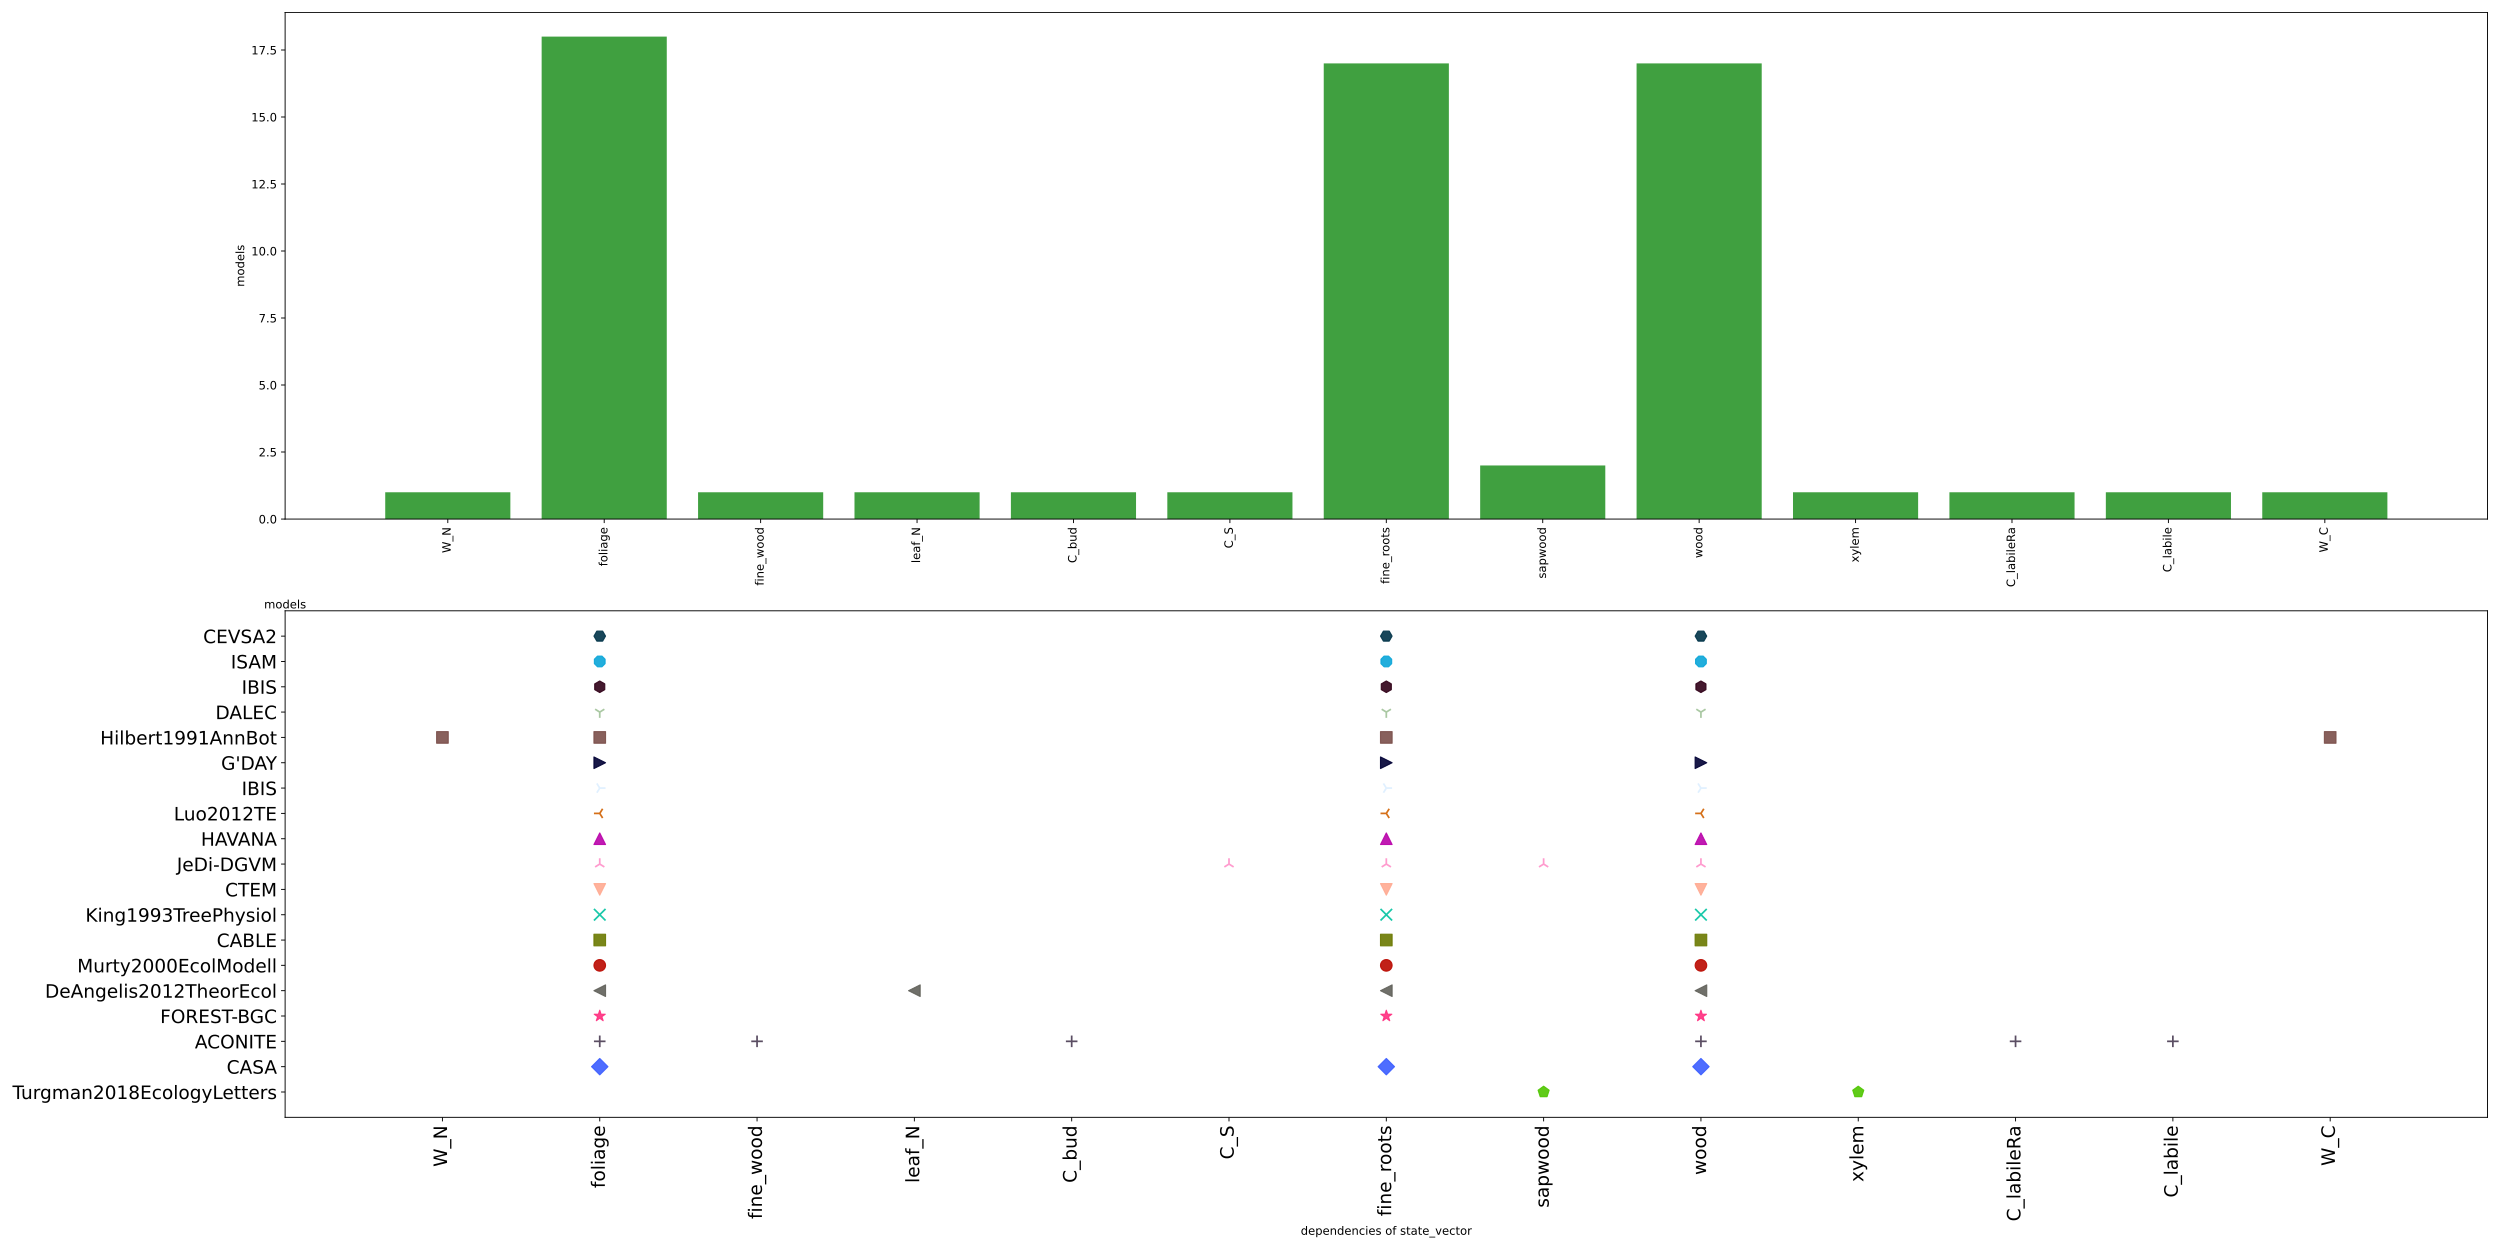 <?xml version="1.0" encoding="utf-8" standalone="no"?>
<!DOCTYPE svg PUBLIC "-//W3C//DTD SVG 1.1//EN"
  "http://www.w3.org/Graphics/SVG/1.1/DTD/svg11.dtd">
<!-- Created with matplotlib (https://matplotlib.org/) -->
<svg height="1080pt" version="1.1" viewBox="0 0 2160 1080" width="2160pt" xmlns="http://www.w3.org/2000/svg" xmlns:xlink="http://www.w3.org/1999/xlink">
 <defs>
  <style type="text/css">
*{stroke-linecap:butt;stroke-linejoin:round;}
  </style>
 </defs>
 <g id="figure_1">
  <g id="patch_1">
   <path d="M 0 1080 
L 2160 1080 
L 2160 0 
L 0 0 
z
" style="fill:#ffffff;"/>
  </g>
  <g id="axes_1">
   <g id="patch_2">
    <path d="M 246.34 448.445 
L 2149.2 448.445 
L 2149.2 10.8 
L 246.34 10.8 
z
" style="fill:#ffffff;"/>
   </g>
   <g id="patch_3">
    <path clip-path="url(#p424cf4f1b4)" d="M 332.834 448.445 
L 440.951 448.445 
L 440.951 425.289 
L 332.834 425.289 
z
" style="fill:#008000;opacity:0.75;"/>
   </g>
   <g id="patch_4">
    <path clip-path="url(#p424cf4f1b4)" d="M 467.98 448.445 
L 576.097 448.445 
L 576.097 31.64 
L 467.98 31.64 
z
" style="fill:#008000;opacity:0.75;"/>
   </g>
   <g id="patch_5">
    <path clip-path="url(#p424cf4f1b4)" d="M 603.126 448.445 
L 711.243 448.445 
L 711.243 425.289 
L 603.126 425.289 
z
" style="fill:#008000;opacity:0.75;"/>
   </g>
   <g id="patch_6">
    <path clip-path="url(#p424cf4f1b4)" d="M 738.273 448.445 
L 846.39 448.445 
L 846.39 425.289 
L 738.273 425.289 
z
" style="fill:#008000;opacity:0.75;"/>
   </g>
   <g id="patch_7">
    <path clip-path="url(#p424cf4f1b4)" d="M 873.419 448.445 
L 981.536 448.445 
L 981.536 425.289 
L 873.419 425.289 
z
" style="fill:#008000;opacity:0.75;"/>
   </g>
   <g id="patch_8">
    <path clip-path="url(#p424cf4f1b4)" d="M 1008.565 448.445 
L 1116.682 448.445 
L 1116.682 425.289 
L 1008.565 425.289 
z
" style="fill:#008000;opacity:0.75;"/>
   </g>
   <g id="patch_9">
    <path clip-path="url(#p424cf4f1b4)" d="M 1143.711 448.445 
L 1251.829 448.445 
L 1251.829 54.796 
L 1143.711 54.796 
z
" style="fill:#008000;opacity:0.75;"/>
   </g>
   <g id="patch_10">
    <path clip-path="url(#p424cf4f1b4)" d="M 1278.858 448.445 
L 1386.975 448.445 
L 1386.975 402.133 
L 1278.858 402.133 
z
" style="fill:#008000;opacity:0.75;"/>
   </g>
   <g id="patch_11">
    <path clip-path="url(#p424cf4f1b4)" d="M 1414.004 448.445 
L 1522.121 448.445 
L 1522.121 54.796 
L 1414.004 54.796 
z
" style="fill:#008000;opacity:0.75;"/>
   </g>
   <g id="patch_12">
    <path clip-path="url(#p424cf4f1b4)" d="M 1549.15 448.445 
L 1657.267 448.445 
L 1657.267 425.289 
L 1549.15 425.289 
z
" style="fill:#008000;opacity:0.75;"/>
   </g>
   <g id="patch_13">
    <path clip-path="url(#p424cf4f1b4)" d="M 1684.297 448.445 
L 1792.414 448.445 
L 1792.414 425.289 
L 1684.297 425.289 
z
" style="fill:#008000;opacity:0.75;"/>
   </g>
   <g id="patch_14">
    <path clip-path="url(#p424cf4f1b4)" d="M 1819.443 448.445 
L 1927.56 448.445 
L 1927.56 425.289 
L 1819.443 425.289 
z
" style="fill:#008000;opacity:0.75;"/>
   </g>
   <g id="patch_15">
    <path clip-path="url(#p424cf4f1b4)" d="M 1954.589 448.445 
L 2062.706 448.445 
L 2062.706 425.289 
L 1954.589 425.289 
z
" style="fill:#008000;opacity:0.75;"/>
   </g>
   <g id="matplotlib.axis_1">
    <g id="xtick_1">
     <g id="line2d_1">
      <defs>
       <path d="M 0 0 
L 0 3.5 
" id="m8826a21c02" style="stroke:#000000;stroke-width:0.8;"/>
      </defs>
      <g>
       <use style="stroke:#000000;stroke-width:0.8;" x="386.892" xlink:href="#m8826a21c02" y="448.445"/>
      </g>
     </g>
     <g id="text_1">
      <!-- W_N -->
      <defs>
       <path d="M 3.328 72.906 
L 13.281 72.906 
L 28.609 11.281 
L 43.891 72.906 
L 54.984 72.906 
L 70.312 11.281 
L 85.594 72.906 
L 95.609 72.906 
L 77.297 0 
L 64.891 0 
L 49.516 63.281 
L 33.984 0 
L 21.578 0 
z
" id="DejaVuSans-87"/>
       <path d="M 50.984 -16.609 
L 50.984 -23.578 
L -0.984 -23.578 
L -0.984 -16.609 
z
" id="DejaVuSans-95"/>
       <path d="M 9.812 72.906 
L 23.094 72.906 
L 55.422 11.922 
L 55.422 72.906 
L 64.984 72.906 
L 64.984 0 
L 51.703 0 
L 19.391 60.984 
L 19.391 0 
L 9.812 0 
z
" id="DejaVuSans-78"/>
      </defs>
      <g transform="translate(389.373 477.814)rotate(-90)scale(0.1 -0.1)">
       <use xlink:href="#DejaVuSans-87"/>
       <use x="98.877" xlink:href="#DejaVuSans-95"/>
       <use x="148.877" xlink:href="#DejaVuSans-78"/>
      </g>
     </g>
    </g>
    <g id="xtick_2">
     <g id="line2d_2">
      <g>
       <use style="stroke:#000000;stroke-width:0.8;" x="522.038" xlink:href="#m8826a21c02" y="448.445"/>
      </g>
     </g>
     <g id="text_2">
      <!-- foliage -->
      <defs>
       <path d="M 37.109 75.984 
L 37.109 68.5 
L 28.516 68.5 
Q 23.688 68.5 21.797 66.547 
Q 19.922 64.594 19.922 59.516 
L 19.922 54.688 
L 34.719 54.688 
L 34.719 47.703 
L 19.922 47.703 
L 19.922 0 
L 10.891 0 
L 10.891 47.703 
L 2.297 47.703 
L 2.297 54.688 
L 10.891 54.688 
L 10.891 58.5 
Q 10.891 67.625 15.141 71.797 
Q 19.391 75.984 28.609 75.984 
z
" id="DejaVuSans-102"/>
       <path d="M 30.609 48.391 
Q 23.391 48.391 19.188 42.75 
Q 14.984 37.109 14.984 27.297 
Q 14.984 17.484 19.156 11.844 
Q 23.344 6.203 30.609 6.203 
Q 37.797 6.203 41.984 11.859 
Q 46.188 17.531 46.188 27.297 
Q 46.188 37.016 41.984 42.703 
Q 37.797 48.391 30.609 48.391 
z
M 30.609 56 
Q 42.328 56 49.016 48.375 
Q 55.719 40.766 55.719 27.297 
Q 55.719 13.875 49.016 6.219 
Q 42.328 -1.422 30.609 -1.422 
Q 18.844 -1.422 12.172 6.219 
Q 5.516 13.875 5.516 27.297 
Q 5.516 40.766 12.172 48.375 
Q 18.844 56 30.609 56 
z
" id="DejaVuSans-111"/>
       <path d="M 9.422 75.984 
L 18.406 75.984 
L 18.406 0 
L 9.422 0 
z
" id="DejaVuSans-108"/>
       <path d="M 9.422 54.688 
L 18.406 54.688 
L 18.406 0 
L 9.422 0 
z
M 9.422 75.984 
L 18.406 75.984 
L 18.406 64.594 
L 9.422 64.594 
z
" id="DejaVuSans-105"/>
       <path d="M 34.281 27.484 
Q 23.391 27.484 19.188 25 
Q 14.984 22.516 14.984 16.5 
Q 14.984 11.719 18.141 8.906 
Q 21.297 6.109 26.703 6.109 
Q 34.188 6.109 38.703 11.406 
Q 43.219 16.703 43.219 25.484 
L 43.219 27.484 
z
M 52.203 31.203 
L 52.203 0 
L 43.219 0 
L 43.219 8.297 
Q 40.141 3.328 35.547 0.953 
Q 30.953 -1.422 24.312 -1.422 
Q 15.922 -1.422 10.953 3.297 
Q 6 8.016 6 15.922 
Q 6 25.141 12.172 29.828 
Q 18.359 34.516 30.609 34.516 
L 43.219 34.516 
L 43.219 35.406 
Q 43.219 41.609 39.141 45 
Q 35.062 48.391 27.688 48.391 
Q 23 48.391 18.547 47.266 
Q 14.109 46.141 10.016 43.891 
L 10.016 52.203 
Q 14.938 54.109 19.578 55.047 
Q 24.219 56 28.609 56 
Q 40.484 56 46.344 49.844 
Q 52.203 43.703 52.203 31.203 
z
" id="DejaVuSans-97"/>
       <path d="M 45.406 27.984 
Q 45.406 37.75 41.375 43.109 
Q 37.359 48.484 30.078 48.484 
Q 22.859 48.484 18.828 43.109 
Q 14.797 37.75 14.797 27.984 
Q 14.797 18.266 18.828 12.891 
Q 22.859 7.516 30.078 7.516 
Q 37.359 7.516 41.375 12.891 
Q 45.406 18.266 45.406 27.984 
z
M 54.391 6.781 
Q 54.391 -7.172 48.188 -13.984 
Q 42 -20.797 29.203 -20.797 
Q 24.469 -20.797 20.266 -20.094 
Q 16.062 -19.391 12.109 -17.922 
L 12.109 -9.188 
Q 16.062 -11.328 19.922 -12.344 
Q 23.781 -13.375 27.781 -13.375 
Q 36.625 -13.375 41.016 -8.766 
Q 45.406 -4.156 45.406 5.172 
L 45.406 9.625 
Q 42.625 4.781 38.281 2.391 
Q 33.938 0 27.875 0 
Q 17.828 0 11.672 7.656 
Q 5.516 15.328 5.516 27.984 
Q 5.516 40.672 11.672 48.328 
Q 17.828 56 27.875 56 
Q 33.938 56 38.281 53.609 
Q 42.625 51.219 45.406 46.391 
L 45.406 54.688 
L 54.391 54.688 
z
" id="DejaVuSans-103"/>
       <path d="M 56.203 29.594 
L 56.203 25.203 
L 14.891 25.203 
Q 15.484 15.922 20.484 11.062 
Q 25.484 6.203 34.422 6.203 
Q 39.594 6.203 44.453 7.469 
Q 49.312 8.734 54.109 11.281 
L 54.109 2.781 
Q 49.266 0.734 44.188 -0.344 
Q 39.109 -1.422 33.891 -1.422 
Q 20.797 -1.422 13.156 6.188 
Q 5.516 13.812 5.516 26.812 
Q 5.516 40.234 12.766 48.109 
Q 20.016 56 32.328 56 
Q 43.359 56 49.781 48.891 
Q 56.203 41.797 56.203 29.594 
z
M 47.219 32.234 
Q 47.125 39.594 43.094 43.984 
Q 39.062 48.391 32.422 48.391 
Q 24.906 48.391 20.391 44.141 
Q 15.875 39.891 15.188 32.172 
z
" id="DejaVuSans-101"/>
      </defs>
      <g transform="translate(524.798 489.27)rotate(-90)scale(0.1 -0.1)">
       <use xlink:href="#DejaVuSans-102"/>
       <use x="35.205" xlink:href="#DejaVuSans-111"/>
       <use x="96.387" xlink:href="#DejaVuSans-108"/>
       <use x="124.17" xlink:href="#DejaVuSans-105"/>
       <use x="151.953" xlink:href="#DejaVuSans-97"/>
       <use x="213.232" xlink:href="#DejaVuSans-103"/>
       <use x="276.709" xlink:href="#DejaVuSans-101"/>
      </g>
     </g>
    </g>
    <g id="xtick_3">
     <g id="line2d_3">
      <g>
       <use style="stroke:#000000;stroke-width:0.8;" x="657.185" xlink:href="#m8826a21c02" y="448.445"/>
      </g>
     </g>
     <g id="text_3">
      <!-- fine_wood -->
      <defs>
       <path d="M 54.891 33.016 
L 54.891 0 
L 45.906 0 
L 45.906 32.719 
Q 45.906 40.484 42.875 44.328 
Q 39.844 48.188 33.797 48.188 
Q 26.516 48.188 22.312 43.547 
Q 18.109 38.922 18.109 30.906 
L 18.109 0 
L 9.078 0 
L 9.078 54.688 
L 18.109 54.688 
L 18.109 46.188 
Q 21.344 51.125 25.703 53.562 
Q 30.078 56 35.797 56 
Q 45.219 56 50.047 50.172 
Q 54.891 44.344 54.891 33.016 
z
" id="DejaVuSans-110"/>
       <path d="M 4.203 54.688 
L 13.188 54.688 
L 24.422 12.016 
L 35.594 54.688 
L 46.188 54.688 
L 57.422 12.016 
L 68.609 54.688 
L 77.594 54.688 
L 63.281 0 
L 52.688 0 
L 40.922 44.828 
L 29.109 0 
L 18.5 0 
z
" id="DejaVuSans-119"/>
       <path d="M 45.406 46.391 
L 45.406 75.984 
L 54.391 75.984 
L 54.391 0 
L 45.406 0 
L 45.406 8.203 
Q 42.578 3.328 38.25 0.953 
Q 33.938 -1.422 27.875 -1.422 
Q 17.969 -1.422 11.734 6.484 
Q 5.516 14.406 5.516 27.297 
Q 5.516 40.188 11.734 48.094 
Q 17.969 56 27.875 56 
Q 33.938 56 38.25 53.625 
Q 42.578 51.266 45.406 46.391 
z
M 14.797 27.297 
Q 14.797 17.391 18.875 11.75 
Q 22.953 6.109 30.078 6.109 
Q 37.203 6.109 41.297 11.75 
Q 45.406 17.391 45.406 27.297 
Q 45.406 37.203 41.297 42.844 
Q 37.203 48.484 30.078 48.484 
Q 22.953 48.484 18.875 42.844 
Q 14.797 37.203 14.797 27.297 
z
" id="DejaVuSans-100"/>
      </defs>
      <g transform="translate(659.805 505.998)rotate(-90)scale(0.1 -0.1)">
       <use xlink:href="#DejaVuSans-102"/>
       <use x="35.205" xlink:href="#DejaVuSans-105"/>
       <use x="62.988" xlink:href="#DejaVuSans-110"/>
       <use x="126.367" xlink:href="#DejaVuSans-101"/>
       <use x="187.891" xlink:href="#DejaVuSans-95"/>
       <use x="237.891" xlink:href="#DejaVuSans-119"/>
       <use x="319.678" xlink:href="#DejaVuSans-111"/>
       <use x="380.859" xlink:href="#DejaVuSans-111"/>
       <use x="442.041" xlink:href="#DejaVuSans-100"/>
      </g>
     </g>
    </g>
    <g id="xtick_4">
     <g id="line2d_4">
      <g>
       <use style="stroke:#000000;stroke-width:0.8;" x="792.331" xlink:href="#m8826a21c02" y="448.445"/>
      </g>
     </g>
     <g id="text_4">
      <!-- leaf_N -->
      <g transform="translate(794.951 486.506)rotate(-90)scale(0.1 -0.1)">
       <use xlink:href="#DejaVuSans-108"/>
       <use x="27.783" xlink:href="#DejaVuSans-101"/>
       <use x="89.307" xlink:href="#DejaVuSans-97"/>
       <use x="150.586" xlink:href="#DejaVuSans-102"/>
       <use x="185.791" xlink:href="#DejaVuSans-95"/>
       <use x="235.791" xlink:href="#DejaVuSans-78"/>
      </g>
     </g>
    </g>
    <g id="xtick_5">
     <g id="line2d_5">
      <g>
       <use style="stroke:#000000;stroke-width:0.8;" x="927.477" xlink:href="#m8826a21c02" y="448.445"/>
      </g>
     </g>
     <g id="text_5">
      <!-- C_bud -->
      <defs>
       <path d="M 64.406 67.281 
L 64.406 56.891 
Q 59.422 61.531 53.781 63.812 
Q 48.141 66.109 41.797 66.109 
Q 29.297 66.109 22.656 58.469 
Q 16.016 50.828 16.016 36.375 
Q 16.016 21.969 22.656 14.328 
Q 29.297 6.688 41.797 6.688 
Q 48.141 6.688 53.781 8.984 
Q 59.422 11.281 64.406 15.922 
L 64.406 5.609 
Q 59.234 2.094 53.438 0.328 
Q 47.656 -1.422 41.219 -1.422 
Q 24.656 -1.422 15.125 8.703 
Q 5.609 18.844 5.609 36.375 
Q 5.609 53.953 15.125 64.078 
Q 24.656 74.219 41.219 74.219 
Q 47.75 74.219 53.531 72.484 
Q 59.328 70.75 64.406 67.281 
z
" id="DejaVuSans-67"/>
       <path d="M 48.688 27.297 
Q 48.688 37.203 44.609 42.844 
Q 40.531 48.484 33.406 48.484 
Q 26.266 48.484 22.188 42.844 
Q 18.109 37.203 18.109 27.297 
Q 18.109 17.391 22.188 11.75 
Q 26.266 6.109 33.406 6.109 
Q 40.531 6.109 44.609 11.75 
Q 48.688 17.391 48.688 27.297 
z
M 18.109 46.391 
Q 20.953 51.266 25.266 53.625 
Q 29.594 56 35.594 56 
Q 45.562 56 51.781 48.094 
Q 58.016 40.188 58.016 27.297 
Q 58.016 14.406 51.781 6.484 
Q 45.562 -1.422 35.594 -1.422 
Q 29.594 -1.422 25.266 0.953 
Q 20.953 3.328 18.109 8.203 
L 18.109 0 
L 9.078 0 
L 9.078 75.984 
L 18.109 75.984 
z
" id="DejaVuSans-98"/>
       <path d="M 8.5 21.578 
L 8.5 54.688 
L 17.484 54.688 
L 17.484 21.922 
Q 17.484 14.156 20.5 10.266 
Q 23.531 6.391 29.594 6.391 
Q 36.859 6.391 41.078 11.031 
Q 45.312 15.672 45.312 23.688 
L 45.312 54.688 
L 54.297 54.688 
L 54.297 0 
L 45.312 0 
L 45.312 8.406 
Q 42.047 3.422 37.719 1 
Q 33.406 -1.422 27.688 -1.422 
Q 18.266 -1.422 13.375 4.438 
Q 8.5 10.297 8.5 21.578 
z
M 31.109 56 
z
" id="DejaVuSans-117"/>
      </defs>
      <g transform="translate(930.098 486.462)rotate(-90)scale(0.1 -0.1)">
       <use xlink:href="#DejaVuSans-67"/>
       <use x="69.824" xlink:href="#DejaVuSans-95"/>
       <use x="119.824" xlink:href="#DejaVuSans-98"/>
       <use x="183.301" xlink:href="#DejaVuSans-117"/>
       <use x="246.68" xlink:href="#DejaVuSans-100"/>
      </g>
     </g>
    </g>
    <g id="xtick_6">
     <g id="line2d_6">
      <g>
       <use style="stroke:#000000;stroke-width:0.8;" x="1062.624" xlink:href="#m8826a21c02" y="448.445"/>
      </g>
     </g>
     <g id="text_6">
      <!-- C_S -->
      <defs>
       <path d="M 53.516 70.516 
L 53.516 60.891 
Q 47.906 63.578 42.922 64.891 
Q 37.938 66.219 33.297 66.219 
Q 25.25 66.219 20.875 63.094 
Q 16.5 59.969 16.5 54.203 
Q 16.5 49.359 19.406 46.891 
Q 22.312 44.438 30.422 42.922 
L 36.375 41.703 
Q 47.406 39.594 52.656 34.297 
Q 57.906 29 57.906 20.125 
Q 57.906 9.516 50.797 4.047 
Q 43.703 -1.422 29.984 -1.422 
Q 24.812 -1.422 18.969 -0.25 
Q 13.141 0.922 6.891 3.219 
L 6.891 13.375 
Q 12.891 10.016 18.656 8.297 
Q 24.422 6.594 29.984 6.594 
Q 38.422 6.594 43.016 9.906 
Q 47.609 13.234 47.609 19.391 
Q 47.609 24.75 44.312 27.781 
Q 41.016 30.812 33.5 32.328 
L 27.484 33.5 
Q 16.453 35.688 11.516 40.375 
Q 6.594 45.062 6.594 53.422 
Q 6.594 63.094 13.406 68.656 
Q 20.219 74.219 32.172 74.219 
Q 37.312 74.219 42.625 73.281 
Q 47.953 72.359 53.516 70.516 
z
" id="DejaVuSans-83"/>
      </defs>
      <g transform="translate(1065.156 473.776)rotate(-90)scale(0.1 -0.1)">
       <use xlink:href="#DejaVuSans-67"/>
       <use x="69.824" xlink:href="#DejaVuSans-95"/>
       <use x="119.824" xlink:href="#DejaVuSans-83"/>
      </g>
     </g>
    </g>
    <g id="xtick_7">
     <g id="line2d_7">
      <g>
       <use style="stroke:#000000;stroke-width:0.8;" x="1197.77" xlink:href="#m8826a21c02" y="448.445"/>
      </g>
     </g>
     <g id="text_7">
      <!-- fine_roots -->
      <defs>
       <path d="M 41.109 46.297 
Q 39.594 47.172 37.812 47.578 
Q 36.031 48 33.891 48 
Q 26.266 48 22.188 43.047 
Q 18.109 38.094 18.109 28.812 
L 18.109 0 
L 9.078 0 
L 9.078 54.688 
L 18.109 54.688 
L 18.109 46.188 
Q 20.953 51.172 25.484 53.578 
Q 30.031 56 36.531 56 
Q 37.453 56 38.578 55.875 
Q 39.703 55.766 41.062 55.516 
z
" id="DejaVuSans-114"/>
       <path d="M 18.312 70.219 
L 18.312 54.688 
L 36.812 54.688 
L 36.812 47.703 
L 18.312 47.703 
L 18.312 18.016 
Q 18.312 11.328 20.141 9.422 
Q 21.969 7.516 27.594 7.516 
L 36.812 7.516 
L 36.812 0 
L 27.594 0 
Q 17.188 0 13.234 3.875 
Q 9.281 7.766 9.281 18.016 
L 9.281 47.703 
L 2.688 47.703 
L 2.688 54.688 
L 9.281 54.688 
L 9.281 70.219 
z
" id="DejaVuSans-116"/>
       <path d="M 44.281 53.078 
L 44.281 44.578 
Q 40.484 46.531 36.375 47.5 
Q 32.281 48.484 27.875 48.484 
Q 21.188 48.484 17.844 46.438 
Q 14.5 44.391 14.5 40.281 
Q 14.5 37.156 16.891 35.375 
Q 19.281 33.594 26.516 31.984 
L 29.594 31.297 
Q 39.156 29.25 43.188 25.516 
Q 47.219 21.781 47.219 15.094 
Q 47.219 7.469 41.188 3.016 
Q 35.156 -1.422 24.609 -1.422 
Q 20.219 -1.422 15.453 -0.562 
Q 10.688 0.297 5.422 2 
L 5.422 11.281 
Q 10.406 8.688 15.234 7.391 
Q 20.062 6.109 24.812 6.109 
Q 31.156 6.109 34.562 8.281 
Q 37.984 10.453 37.984 14.406 
Q 37.984 18.062 35.516 20.016 
Q 33.062 21.969 24.703 23.781 
L 21.578 24.516 
Q 13.234 26.266 9.516 29.906 
Q 5.812 33.547 5.812 39.891 
Q 5.812 47.609 11.281 51.797 
Q 16.75 56 26.812 56 
Q 31.781 56 36.172 55.266 
Q 40.578 54.547 44.281 53.078 
z
" id="DejaVuSans-115"/>
      </defs>
      <g transform="translate(1200.39 504.487)rotate(-90)scale(0.1 -0.1)">
       <use xlink:href="#DejaVuSans-102"/>
       <use x="35.205" xlink:href="#DejaVuSans-105"/>
       <use x="62.988" xlink:href="#DejaVuSans-110"/>
       <use x="126.367" xlink:href="#DejaVuSans-101"/>
       <use x="187.891" xlink:href="#DejaVuSans-95"/>
       <use x="237.891" xlink:href="#DejaVuSans-114"/>
       <use x="276.754" xlink:href="#DejaVuSans-111"/>
       <use x="337.936" xlink:href="#DejaVuSans-111"/>
       <use x="399.117" xlink:href="#DejaVuSans-116"/>
       <use x="438.326" xlink:href="#DejaVuSans-115"/>
      </g>
     </g>
    </g>
    <g id="xtick_8">
     <g id="line2d_8">
      <g>
       <use style="stroke:#000000;stroke-width:0.8;" x="1332.916" xlink:href="#m8826a21c02" y="448.445"/>
      </g>
     </g>
     <g id="text_8">
      <!-- sapwood -->
      <defs>
       <path d="M 18.109 8.203 
L 18.109 -20.797 
L 9.078 -20.797 
L 9.078 54.688 
L 18.109 54.688 
L 18.109 46.391 
Q 20.953 51.266 25.266 53.625 
Q 29.594 56 35.594 56 
Q 45.562 56 51.781 48.094 
Q 58.016 40.188 58.016 27.297 
Q 58.016 14.406 51.781 6.484 
Q 45.562 -1.422 35.594 -1.422 
Q 29.594 -1.422 25.266 0.953 
Q 20.953 3.328 18.109 8.203 
z
M 48.688 27.297 
Q 48.688 37.203 44.609 42.844 
Q 40.531 48.484 33.406 48.484 
Q 26.266 48.484 22.188 42.844 
Q 18.109 37.203 18.109 27.297 
Q 18.109 17.391 22.188 11.75 
Q 26.266 6.109 33.406 6.109 
Q 40.531 6.109 44.609 11.75 
Q 48.688 17.391 48.688 27.297 
z
" id="DejaVuSans-112"/>
      </defs>
      <g transform="translate(1335.676 499.895)rotate(-90)scale(0.1 -0.1)">
       <use xlink:href="#DejaVuSans-115"/>
       <use x="52.1" xlink:href="#DejaVuSans-97"/>
       <use x="113.379" xlink:href="#DejaVuSans-112"/>
       <use x="176.855" xlink:href="#DejaVuSans-119"/>
       <use x="258.643" xlink:href="#DejaVuSans-111"/>
       <use x="319.824" xlink:href="#DejaVuSans-111"/>
       <use x="381.006" xlink:href="#DejaVuSans-100"/>
      </g>
     </g>
    </g>
    <g id="xtick_9">
     <g id="line2d_9">
      <g>
       <use style="stroke:#000000;stroke-width:0.8;" x="1468.063" xlink:href="#m8826a21c02" y="448.445"/>
      </g>
     </g>
     <g id="text_9">
      <!-- wood -->
      <g transform="translate(1470.822 482.209)rotate(-90)scale(0.1 -0.1)">
       <use xlink:href="#DejaVuSans-119"/>
       <use x="81.787" xlink:href="#DejaVuSans-111"/>
       <use x="142.969" xlink:href="#DejaVuSans-111"/>
       <use x="204.15" xlink:href="#DejaVuSans-100"/>
      </g>
     </g>
    </g>
    <g id="xtick_10">
     <g id="line2d_10">
      <g>
       <use style="stroke:#000000;stroke-width:0.8;" x="1603.209" xlink:href="#m8826a21c02" y="448.445"/>
      </g>
     </g>
     <g id="text_10">
      <!-- xylem -->
      <defs>
       <path d="M 54.891 54.688 
L 35.109 28.078 
L 55.906 0 
L 45.312 0 
L 29.391 21.484 
L 13.484 0 
L 2.875 0 
L 24.125 28.609 
L 4.688 54.688 
L 15.281 54.688 
L 29.781 35.203 
L 44.281 54.688 
z
" id="DejaVuSans-120"/>
       <path d="M 32.172 -5.078 
Q 28.375 -14.844 24.75 -17.812 
Q 21.141 -20.797 15.094 -20.797 
L 7.906 -20.797 
L 7.906 -13.281 
L 13.188 -13.281 
Q 16.891 -13.281 18.938 -11.516 
Q 21 -9.766 23.484 -3.219 
L 25.094 0.875 
L 2.984 54.688 
L 12.5 54.688 
L 29.594 11.922 
L 46.688 54.688 
L 56.203 54.688 
z
" id="DejaVuSans-121"/>
       <path d="M 52 44.188 
Q 55.375 50.25 60.062 53.125 
Q 64.75 56 71.094 56 
Q 79.641 56 84.281 50.016 
Q 88.922 44.047 88.922 33.016 
L 88.922 0 
L 79.891 0 
L 79.891 32.719 
Q 79.891 40.578 77.094 44.375 
Q 74.312 48.188 68.609 48.188 
Q 61.625 48.188 57.562 43.547 
Q 53.516 38.922 53.516 30.906 
L 53.516 0 
L 44.484 0 
L 44.484 32.719 
Q 44.484 40.625 41.703 44.406 
Q 38.922 48.188 33.109 48.188 
Q 26.219 48.188 22.156 43.531 
Q 18.109 38.875 18.109 30.906 
L 18.109 0 
L 9.078 0 
L 9.078 54.688 
L 18.109 54.688 
L 18.109 46.188 
Q 21.188 51.219 25.484 53.609 
Q 29.781 56 35.688 56 
Q 41.656 56 45.828 52.969 
Q 50 49.953 52 44.188 
z
" id="DejaVuSans-109"/>
      </defs>
      <g transform="translate(1605.968 485.954)rotate(-90)scale(0.1 -0.1)">
       <use xlink:href="#DejaVuSans-120"/>
       <use x="59.18" xlink:href="#DejaVuSans-121"/>
       <use x="118.359" xlink:href="#DejaVuSans-108"/>
       <use x="146.143" xlink:href="#DejaVuSans-101"/>
       <use x="207.666" xlink:href="#DejaVuSans-109"/>
      </g>
     </g>
    </g>
    <g id="xtick_11">
     <g id="line2d_11">
      <g>
       <use style="stroke:#000000;stroke-width:0.8;" x="1738.355" xlink:href="#m8826a21c02" y="448.445"/>
      </g>
     </g>
     <g id="text_11">
      <!-- C_labileRa -->
      <defs>
       <path d="M 44.391 34.188 
Q 47.562 33.109 50.562 29.594 
Q 53.562 26.078 56.594 19.922 
L 66.609 0 
L 56 0 
L 46.688 18.703 
Q 43.062 26.031 39.672 28.422 
Q 36.281 30.812 30.422 30.812 
L 19.672 30.812 
L 19.672 0 
L 9.812 0 
L 9.812 72.906 
L 32.078 72.906 
Q 44.578 72.906 50.734 67.672 
Q 56.891 62.453 56.891 51.906 
Q 56.891 45.016 53.688 40.469 
Q 50.484 35.938 44.391 34.188 
z
M 19.672 64.797 
L 19.672 38.922 
L 32.078 38.922 
Q 39.203 38.922 42.844 42.219 
Q 46.484 45.516 46.484 51.906 
Q 46.484 58.297 42.844 61.547 
Q 39.203 64.797 32.078 64.797 
z
" id="DejaVuSans-82"/>
      </defs>
      <g transform="translate(1740.976 507.243)rotate(-90)scale(0.1 -0.1)">
       <use xlink:href="#DejaVuSans-67"/>
       <use x="69.824" xlink:href="#DejaVuSans-95"/>
       <use x="119.824" xlink:href="#DejaVuSans-108"/>
       <use x="147.607" xlink:href="#DejaVuSans-97"/>
       <use x="208.887" xlink:href="#DejaVuSans-98"/>
       <use x="272.363" xlink:href="#DejaVuSans-105"/>
       <use x="300.146" xlink:href="#DejaVuSans-108"/>
       <use x="327.93" xlink:href="#DejaVuSans-101"/>
       <use x="389.453" xlink:href="#DejaVuSans-82"/>
       <use x="456.686" xlink:href="#DejaVuSans-97"/>
      </g>
     </g>
    </g>
    <g id="xtick_12">
     <g id="line2d_12">
      <g>
       <use style="stroke:#000000;stroke-width:0.8;" x="1873.502" xlink:href="#m8826a21c02" y="448.445"/>
      </g>
     </g>
     <g id="text_12">
      <!-- C_labile -->
      <g transform="translate(1876.122 494.392)rotate(-90)scale(0.1 -0.1)">
       <use xlink:href="#DejaVuSans-67"/>
       <use x="69.824" xlink:href="#DejaVuSans-95"/>
       <use x="119.824" xlink:href="#DejaVuSans-108"/>
       <use x="147.607" xlink:href="#DejaVuSans-97"/>
       <use x="208.887" xlink:href="#DejaVuSans-98"/>
       <use x="272.363" xlink:href="#DejaVuSans-105"/>
       <use x="300.146" xlink:href="#DejaVuSans-108"/>
       <use x="327.93" xlink:href="#DejaVuSans-101"/>
      </g>
     </g>
    </g>
    <g id="xtick_13">
     <g id="line2d_13">
      <g>
       <use style="stroke:#000000;stroke-width:0.8;" x="2008.648" xlink:href="#m8826a21c02" y="448.445"/>
      </g>
     </g>
     <g id="text_13">
      <!-- W_C -->
      <g transform="translate(2011.18 477.315)rotate(-90)scale(0.1 -0.1)">
       <use xlink:href="#DejaVuSans-87"/>
       <use x="98.877" xlink:href="#DejaVuSans-95"/>
       <use x="148.877" xlink:href="#DejaVuSans-67"/>
      </g>
     </g>
    </g>
   </g>
   <g id="matplotlib.axis_2">
    <g id="ytick_1">
     <g id="line2d_14">
      <defs>
       <path d="M 0 0 
L -3.5 0 
" id="m79a1e25e7c" style="stroke:#000000;stroke-width:0.8;"/>
      </defs>
      <g>
       <use style="stroke:#000000;stroke-width:0.8;" x="246.34" xlink:href="#m79a1e25e7c" y="448.445"/>
      </g>
     </g>
     <g id="text_14">
      <!-- 0.0 -->
      <defs>
       <path d="M 31.781 66.406 
Q 24.172 66.406 20.328 58.906 
Q 16.5 51.422 16.5 36.375 
Q 16.5 21.391 20.328 13.891 
Q 24.172 6.391 31.781 6.391 
Q 39.453 6.391 43.281 13.891 
Q 47.125 21.391 47.125 36.375 
Q 47.125 51.422 43.281 58.906 
Q 39.453 66.406 31.781 66.406 
z
M 31.781 74.219 
Q 44.047 74.219 50.516 64.516 
Q 56.984 54.828 56.984 36.375 
Q 56.984 17.969 50.516 8.266 
Q 44.047 -1.422 31.781 -1.422 
Q 19.531 -1.422 13.062 8.266 
Q 6.594 17.969 6.594 36.375 
Q 6.594 54.828 13.062 64.516 
Q 19.531 74.219 31.781 74.219 
z
" id="DejaVuSans-48"/>
       <path d="M 10.688 12.406 
L 21 12.406 
L 21 0 
L 10.688 0 
z
" id="DejaVuSans-46"/>
      </defs>
      <g transform="translate(223.437 452.244)scale(0.1 -0.1)">
       <use xlink:href="#DejaVuSans-48"/>
       <use x="63.623" xlink:href="#DejaVuSans-46"/>
       <use x="95.41" xlink:href="#DejaVuSans-48"/>
      </g>
     </g>
    </g>
    <g id="ytick_2">
     <g id="line2d_15">
      <g>
       <use style="stroke:#000000;stroke-width:0.8;" x="246.34" xlink:href="#m79a1e25e7c" y="390.555"/>
      </g>
     </g>
     <g id="text_15">
      <!-- 2.5 -->
      <defs>
       <path d="M 19.188 8.297 
L 53.609 8.297 
L 53.609 0 
L 7.328 0 
L 7.328 8.297 
Q 12.938 14.109 22.625 23.891 
Q 32.328 33.688 34.812 36.531 
Q 39.547 41.844 41.422 45.531 
Q 43.312 49.219 43.312 52.781 
Q 43.312 58.594 39.234 62.25 
Q 35.156 65.922 28.609 65.922 
Q 23.969 65.922 18.812 64.312 
Q 13.672 62.703 7.812 59.422 
L 7.812 69.391 
Q 13.766 71.781 18.938 73 
Q 24.125 74.219 28.422 74.219 
Q 39.75 74.219 46.484 68.547 
Q 53.219 62.891 53.219 53.422 
Q 53.219 48.922 51.531 44.891 
Q 49.859 40.875 45.406 35.406 
Q 44.188 33.984 37.641 27.219 
Q 31.109 20.453 19.188 8.297 
z
" id="DejaVuSans-50"/>
       <path d="M 10.797 72.906 
L 49.516 72.906 
L 49.516 64.594 
L 19.828 64.594 
L 19.828 46.734 
Q 21.969 47.469 24.109 47.828 
Q 26.266 48.188 28.422 48.188 
Q 40.625 48.188 47.75 41.5 
Q 54.891 34.812 54.891 23.391 
Q 54.891 11.625 47.562 5.094 
Q 40.234 -1.422 26.906 -1.422 
Q 22.312 -1.422 17.547 -0.641 
Q 12.797 0.141 7.719 1.703 
L 7.719 11.625 
Q 12.109 9.234 16.797 8.062 
Q 21.484 6.891 26.703 6.891 
Q 35.156 6.891 40.078 11.328 
Q 45.016 15.766 45.016 23.391 
Q 45.016 31 40.078 35.438 
Q 35.156 39.891 26.703 39.891 
Q 22.75 39.891 18.812 39.016 
Q 14.891 38.141 10.797 36.281 
z
" id="DejaVuSans-53"/>
      </defs>
      <g transform="translate(223.437 394.355)scale(0.1 -0.1)">
       <use xlink:href="#DejaVuSans-50"/>
       <use x="63.623" xlink:href="#DejaVuSans-46"/>
       <use x="95.41" xlink:href="#DejaVuSans-53"/>
      </g>
     </g>
    </g>
    <g id="ytick_3">
     <g id="line2d_16">
      <g>
       <use style="stroke:#000000;stroke-width:0.8;" x="246.34" xlink:href="#m79a1e25e7c" y="332.666"/>
      </g>
     </g>
     <g id="text_16">
      <!-- 5.0 -->
      <g transform="translate(223.437 336.465)scale(0.1 -0.1)">
       <use xlink:href="#DejaVuSans-53"/>
       <use x="63.623" xlink:href="#DejaVuSans-46"/>
       <use x="95.41" xlink:href="#DejaVuSans-48"/>
      </g>
     </g>
    </g>
    <g id="ytick_4">
     <g id="line2d_17">
      <g>
       <use style="stroke:#000000;stroke-width:0.8;" x="246.34" xlink:href="#m79a1e25e7c" y="274.776"/>
      </g>
     </g>
     <g id="text_17">
      <!-- 7.5 -->
      <defs>
       <path d="M 8.203 72.906 
L 55.078 72.906 
L 55.078 68.703 
L 28.609 0 
L 18.312 0 
L 43.219 64.594 
L 8.203 64.594 
z
" id="DejaVuSans-55"/>
      </defs>
      <g transform="translate(223.437 278.575)scale(0.1 -0.1)">
       <use xlink:href="#DejaVuSans-55"/>
       <use x="63.623" xlink:href="#DejaVuSans-46"/>
       <use x="95.41" xlink:href="#DejaVuSans-53"/>
      </g>
     </g>
    </g>
    <g id="ytick_5">
     <g id="line2d_18">
      <g>
       <use style="stroke:#000000;stroke-width:0.8;" x="246.34" xlink:href="#m79a1e25e7c" y="216.887"/>
      </g>
     </g>
     <g id="text_18">
      <!-- 10.0 -->
      <defs>
       <path d="M 12.406 8.297 
L 28.516 8.297 
L 28.516 63.922 
L 10.984 60.406 
L 10.984 69.391 
L 28.422 72.906 
L 38.281 72.906 
L 38.281 8.297 
L 54.391 8.297 
L 54.391 0 
L 12.406 0 
z
" id="DejaVuSans-49"/>
      </defs>
      <g transform="translate(217.074 220.686)scale(0.1 -0.1)">
       <use xlink:href="#DejaVuSans-49"/>
       <use x="63.623" xlink:href="#DejaVuSans-48"/>
       <use x="127.246" xlink:href="#DejaVuSans-46"/>
       <use x="159.033" xlink:href="#DejaVuSans-48"/>
      </g>
     </g>
    </g>
    <g id="ytick_6">
     <g id="line2d_19">
      <g>
       <use style="stroke:#000000;stroke-width:0.8;" x="246.34" xlink:href="#m79a1e25e7c" y="158.997"/>
      </g>
     </g>
     <g id="text_19">
      <!-- 12.5 -->
      <g transform="translate(217.074 162.796)scale(0.1 -0.1)">
       <use xlink:href="#DejaVuSans-49"/>
       <use x="63.623" xlink:href="#DejaVuSans-50"/>
       <use x="127.246" xlink:href="#DejaVuSans-46"/>
       <use x="159.033" xlink:href="#DejaVuSans-53"/>
      </g>
     </g>
    </g>
    <g id="ytick_7">
     <g id="line2d_20">
      <g>
       <use style="stroke:#000000;stroke-width:0.8;" x="246.34" xlink:href="#m79a1e25e7c" y="101.108"/>
      </g>
     </g>
     <g id="text_20">
      <!-- 15.0 -->
      <g transform="translate(217.074 104.907)scale(0.1 -0.1)">
       <use xlink:href="#DejaVuSans-49"/>
       <use x="63.623" xlink:href="#DejaVuSans-53"/>
       <use x="127.246" xlink:href="#DejaVuSans-46"/>
       <use x="159.033" xlink:href="#DejaVuSans-48"/>
      </g>
     </g>
    </g>
    <g id="ytick_8">
     <g id="line2d_21">
      <g>
       <use style="stroke:#000000;stroke-width:0.8;" x="246.34" xlink:href="#m79a1e25e7c" y="43.218"/>
      </g>
     </g>
     <g id="text_21">
      <!-- 17.5 -->
      <g transform="translate(217.074 47.017)scale(0.1 -0.1)">
       <use xlink:href="#DejaVuSans-49"/>
       <use x="63.623" xlink:href="#DejaVuSans-55"/>
       <use x="127.246" xlink:href="#DejaVuSans-46"/>
       <use x="159.033" xlink:href="#DejaVuSans-53"/>
      </g>
     </g>
    </g>
    <g id="text_22">
     <!-- models -->
     <g transform="translate(210.995 247.797)rotate(-90)scale(0.1 -0.1)">
      <use xlink:href="#DejaVuSans-109"/>
      <use x="97.412" xlink:href="#DejaVuSans-111"/>
      <use x="158.594" xlink:href="#DejaVuSans-100"/>
      <use x="222.07" xlink:href="#DejaVuSans-101"/>
      <use x="283.594" xlink:href="#DejaVuSans-108"/>
      <use x="311.377" xlink:href="#DejaVuSans-115"/>
     </g>
    </g>
   </g>
   <g id="patch_16">
    <path d="M 246.34 448.445 
L 246.34 10.8 
" style="fill:none;stroke:#000000;stroke-linecap:square;stroke-linejoin:miter;stroke-width:0.8;"/>
   </g>
   <g id="patch_17">
    <path d="M 2149.2 448.445 
L 2149.2 10.8 
" style="fill:none;stroke:#000000;stroke-linecap:square;stroke-linejoin:miter;stroke-width:0.8;"/>
   </g>
   <g id="patch_18">
    <path d="M 246.34 448.445 
L 2149.2 448.445 
" style="fill:none;stroke:#000000;stroke-linecap:square;stroke-linejoin:miter;stroke-width:0.8;"/>
   </g>
   <g id="patch_19">
    <path d="M 246.34 10.8 
L 2149.2 10.8 
" style="fill:none;stroke:#000000;stroke-linecap:square;stroke-linejoin:miter;stroke-width:0.8;"/>
   </g>
  </g>
  <g id="axes_2">
   <g id="patch_20">
    <path d="M 246.34 965.366 
L 2149.2 965.366 
L 2149.2 527.721 
L 246.34 527.721 
z
" style="fill:#ffffff;"/>
   </g>
   <g id="PathCollection_1">
    <defs>
     <path d="M 0 -5 
L -4.755 -1.545 
L -2.939 4.045 
L 2.939 4.045 
L 4.755 -1.545 
z
" id="me39066c90b" style="stroke:#4fc601;stroke-opacity:0.9;"/>
    </defs>
    <g clip-path="url(#p6140bbc4e8)">
     <use style="fill:#4fc601;fill-opacity:0.9;stroke:#4fc601;stroke-opacity:0.9;" x="1605.526" xlink:href="#me39066c90b" y="943.484"/>
     <use style="fill:#4fc601;fill-opacity:0.9;stroke:#4fc601;stroke-opacity:0.9;" x="1333.689" xlink:href="#me39066c90b" y="943.484"/>
    </g>
   </g>
   <g id="PathCollection_2">
    <defs>
     <path d="M -0 7.071 
L 7.071 0 
L 0 -7.071 
L -7.071 -0 
z
" id="m2ddd7c4a8a" style="stroke:#3b5dff;stroke-opacity:0.9;"/>
    </defs>
    <g clip-path="url(#p6140bbc4e8)">
     <use style="fill:#3b5dff;fill-opacity:0.9;stroke:#3b5dff;stroke-opacity:0.9;" x="1469.607" xlink:href="#m2ddd7c4a8a" y="921.602"/>
     <use style="fill:#3b5dff;fill-opacity:0.9;stroke:#3b5dff;stroke-opacity:0.9;" x="1197.77" xlink:href="#m2ddd7c4a8a" y="921.602"/>
     <use style="fill:#3b5dff;fill-opacity:0.9;stroke:#3b5dff;stroke-opacity:0.9;" x="518.177" xlink:href="#m2ddd7c4a8a" y="921.602"/>
    </g>
   </g>
   <g id="PathCollection_3">
    <defs>
     <path d="M -5 0 
L 5 0 
M 0 5 
L 0 -5 
" id="m8239344245" style="stroke:#4a3b53;stroke-opacity:0.9;stroke-width:1.5;"/>
    </defs>
    <g clip-path="url(#p6140bbc4e8)">
     <use style="fill:#4a3b53;fill-opacity:0.9;stroke:#4a3b53;stroke-opacity:0.9;stroke-width:1.5;" x="518.177" xlink:href="#m8239344245" y="899.72"/>
     <use style="fill:#4a3b53;fill-opacity:0.9;stroke:#4a3b53;stroke-opacity:0.9;stroke-width:1.5;" x="654.096" xlink:href="#m8239344245" y="899.72"/>
     <use style="fill:#4a3b53;fill-opacity:0.9;stroke:#4a3b53;stroke-opacity:0.9;stroke-width:1.5;" x="925.933" xlink:href="#m8239344245" y="899.72"/>
     <use style="fill:#4a3b53;fill-opacity:0.9;stroke:#4a3b53;stroke-opacity:0.9;stroke-width:1.5;" x="1469.607" xlink:href="#m8239344245" y="899.72"/>
     <use style="fill:#4a3b53;fill-opacity:0.9;stroke:#4a3b53;stroke-opacity:0.9;stroke-width:1.5;" x="1741.444" xlink:href="#m8239344245" y="899.72"/>
     <use style="fill:#4a3b53;fill-opacity:0.9;stroke:#4a3b53;stroke-opacity:0.9;stroke-width:1.5;" x="1877.363" xlink:href="#m8239344245" y="899.72"/>
    </g>
   </g>
   <g id="PathCollection_4">
    <defs>
     <path d="M 0 -5 
L -1.123 -1.545 
L -4.755 -1.545 
L -1.816 0.59 
L -2.939 4.045 
L -0 1.91 
L 2.939 4.045 
L 1.816 0.59 
L 4.755 -1.545 
L 1.123 -1.545 
z
" id="mf983e662ea" style="stroke:#ff2f80;stroke-opacity:0.9;"/>
    </defs>
    <g clip-path="url(#p6140bbc4e8)">
     <use style="fill:#ff2f80;fill-opacity:0.9;stroke:#ff2f80;stroke-opacity:0.9;" x="1469.607" xlink:href="#mf983e662ea" y="877.837"/>
     <use style="fill:#ff2f80;fill-opacity:0.9;stroke:#ff2f80;stroke-opacity:0.9;" x="1197.77" xlink:href="#mf983e662ea" y="877.837"/>
     <use style="fill:#ff2f80;fill-opacity:0.9;stroke:#ff2f80;stroke-opacity:0.9;" x="518.177" xlink:href="#mf983e662ea" y="877.837"/>
    </g>
   </g>
   <g id="PathCollection_5">
    <defs>
     <path d="M -5 -0 
L 5 5 
L 5 -5 
z
" id="m03c01bf8cb" style="stroke:#61615a;stroke-opacity:0.9;"/>
    </defs>
    <g clip-path="url(#p6140bbc4e8)">
     <use style="fill:#61615a;fill-opacity:0.9;stroke:#61615a;stroke-opacity:0.9;" x="790.014" xlink:href="#m03c01bf8cb" y="855.955"/>
     <use style="fill:#61615a;fill-opacity:0.9;stroke:#61615a;stroke-opacity:0.9;" x="1469.607" xlink:href="#m03c01bf8cb" y="855.955"/>
     <use style="fill:#61615a;fill-opacity:0.9;stroke:#61615a;stroke-opacity:0.9;" x="1197.77" xlink:href="#m03c01bf8cb" y="855.955"/>
     <use style="fill:#61615a;fill-opacity:0.9;stroke:#61615a;stroke-opacity:0.9;" x="518.177" xlink:href="#m03c01bf8cb" y="855.955"/>
    </g>
   </g>
   <g id="PathCollection_6">
    <defs>
     <path d="M 0 5 
C 1.326 5 2.598 4.473 3.536 3.536 
C 4.473 2.598 5 1.326 5 0 
C 5 -1.326 4.473 -2.598 3.536 -3.536 
C 2.598 -4.473 1.326 -5 0 -5 
C -1.326 -5 -2.598 -4.473 -3.536 -3.536 
C -4.473 -2.598 -5 -1.326 -5 0 
C -5 1.326 -4.473 2.598 -3.536 3.536 
C -2.598 4.473 -1.326 5 0 5 
z
" id="m2b92dc3bf5" style="stroke:#ba0900;stroke-opacity:0.9;"/>
    </defs>
    <g clip-path="url(#p6140bbc4e8)">
     <use style="fill:#ba0900;fill-opacity:0.9;stroke:#ba0900;stroke-opacity:0.9;" x="1469.607" xlink:href="#m2b92dc3bf5" y="834.073"/>
     <use style="fill:#ba0900;fill-opacity:0.9;stroke:#ba0900;stroke-opacity:0.9;" x="1197.77" xlink:href="#m2b92dc3bf5" y="834.073"/>
     <use style="fill:#ba0900;fill-opacity:0.9;stroke:#ba0900;stroke-opacity:0.9;" x="518.177" xlink:href="#m2b92dc3bf5" y="834.073"/>
    </g>
   </g>
   <g id="PathCollection_7">
    <defs>
     <path d="M -5 5 
L 5 5 
L 5 -5 
L -5 -5 
z
" id="m691be39954" style="stroke:#6b7900;stroke-opacity:0.9;"/>
    </defs>
    <g clip-path="url(#p6140bbc4e8)">
     <use style="fill:#6b7900;fill-opacity:0.9;stroke:#6b7900;stroke-opacity:0.9;" x="518.177" xlink:href="#m691be39954" y="812.191"/>
     <use style="fill:#6b7900;fill-opacity:0.9;stroke:#6b7900;stroke-opacity:0.9;" x="1469.607" xlink:href="#m691be39954" y="812.191"/>
     <use style="fill:#6b7900;fill-opacity:0.9;stroke:#6b7900;stroke-opacity:0.9;" x="1197.77" xlink:href="#m691be39954" y="812.191"/>
    </g>
   </g>
   <g id="PathCollection_8">
    <defs>
     <path d="M -5 5 
L 5 -5 
M -5 -5 
L 5 5 
" id="m3ab5a83d46" style="stroke:#00c2a0;stroke-opacity:0.9;stroke-width:1.5;"/>
    </defs>
    <g clip-path="url(#p6140bbc4e8)">
     <use style="fill:#00c2a0;fill-opacity:0.9;stroke:#00c2a0;stroke-opacity:0.9;stroke-width:1.5;" x="1469.607" xlink:href="#m3ab5a83d46" y="790.308"/>
     <use style="fill:#00c2a0;fill-opacity:0.9;stroke:#00c2a0;stroke-opacity:0.9;stroke-width:1.5;" x="1197.77" xlink:href="#m3ab5a83d46" y="790.308"/>
     <use style="fill:#00c2a0;fill-opacity:0.9;stroke:#00c2a0;stroke-opacity:0.9;stroke-width:1.5;" x="518.177" xlink:href="#m3ab5a83d46" y="790.308"/>
    </g>
   </g>
   <g id="PathCollection_9">
    <defs>
     <path d="M -0 5 
L 5 -5 
L -5 -5 
z
" id="m3f6f91772d" style="stroke:#ffaa92;stroke-opacity:0.9;"/>
    </defs>
    <g clip-path="url(#p6140bbc4e8)">
     <use style="fill:#ffaa92;fill-opacity:0.9;stroke:#ffaa92;stroke-opacity:0.9;" x="518.177" xlink:href="#m3f6f91772d" y="768.426"/>
     <use style="fill:#ffaa92;fill-opacity:0.9;stroke:#ffaa92;stroke-opacity:0.9;" x="1469.607" xlink:href="#m3f6f91772d" y="768.426"/>
     <use style="fill:#ffaa92;fill-opacity:0.9;stroke:#ffaa92;stroke-opacity:0.9;" x="1197.77" xlink:href="#m3f6f91772d" y="768.426"/>
    </g>
   </g>
   <g id="PathCollection_10">
    <defs>
     <path d="M 0 0 
L 0 -5 
M 0 0 
L -4 2.5 
M 0 0 
L 4 2.5 
" id="m31b394b255" style="stroke:#ff90c9;stroke-opacity:0.9;stroke-width:1.5;"/>
    </defs>
    <g clip-path="url(#p6140bbc4e8)">
     <use style="fill:#ff90c9;fill-opacity:0.9;stroke:#ff90c9;stroke-opacity:0.9;stroke-width:1.5;" x="518.177" xlink:href="#m31b394b255" y="746.544"/>
     <use style="fill:#ff90c9;fill-opacity:0.9;stroke:#ff90c9;stroke-opacity:0.9;stroke-width:1.5;" x="1061.851" xlink:href="#m31b394b255" y="746.544"/>
     <use style="fill:#ff90c9;fill-opacity:0.9;stroke:#ff90c9;stroke-opacity:0.9;stroke-width:1.5;" x="1197.77" xlink:href="#m31b394b255" y="746.544"/>
     <use style="fill:#ff90c9;fill-opacity:0.9;stroke:#ff90c9;stroke-opacity:0.9;stroke-width:1.5;" x="1333.689" xlink:href="#m31b394b255" y="746.544"/>
     <use style="fill:#ff90c9;fill-opacity:0.9;stroke:#ff90c9;stroke-opacity:0.9;stroke-width:1.5;" x="1469.607" xlink:href="#m31b394b255" y="746.544"/>
    </g>
   </g>
   <g id="PathCollection_11">
    <defs>
     <path d="M 0 -5 
L -5 5 
L 5 5 
z
" id="mb7dede510f" style="stroke:#b903aa;stroke-opacity:0.9;"/>
    </defs>
    <g clip-path="url(#p6140bbc4e8)">
     <use style="fill:#b903aa;fill-opacity:0.9;stroke:#b903aa;stroke-opacity:0.9;" x="518.177" xlink:href="#mb7dede510f" y="724.662"/>
     <use style="fill:#b903aa;fill-opacity:0.9;stroke:#b903aa;stroke-opacity:0.9;" x="1469.607" xlink:href="#mb7dede510f" y="724.662"/>
     <use style="fill:#b903aa;fill-opacity:0.9;stroke:#b903aa;stroke-opacity:0.9;" x="1197.77" xlink:href="#mb7dede510f" y="724.662"/>
    </g>
   </g>
   <g id="PathCollection_12">
    <defs>
     <path d="M 0 0 
L -5 -0 
M 0 0 
L 2.5 4 
M 0 0 
L 2.5 -4 
" id="mce6213330e" style="stroke:#d16100;stroke-opacity:0.9;stroke-width:1.5;"/>
    </defs>
    <g clip-path="url(#p6140bbc4e8)">
     <use style="fill:#d16100;fill-opacity:0.9;stroke:#d16100;stroke-opacity:0.9;stroke-width:1.5;" x="1469.607" xlink:href="#mce6213330e" y="702.779"/>
     <use style="fill:#d16100;fill-opacity:0.9;stroke:#d16100;stroke-opacity:0.9;stroke-width:1.5;" x="1197.77" xlink:href="#mce6213330e" y="702.779"/>
     <use style="fill:#d16100;fill-opacity:0.9;stroke:#d16100;stroke-opacity:0.9;stroke-width:1.5;" x="518.177" xlink:href="#mce6213330e" y="702.779"/>
    </g>
   </g>
   <g id="PathCollection_13">
    <defs>
     <path d="M 0 0 
L 5 0 
M 0 0 
L -2.5 -4 
M 0 0 
L -2.5 4 
" id="m8ad8993504" style="stroke:#ddefff;stroke-opacity:0.9;stroke-width:1.5;"/>
    </defs>
    <g clip-path="url(#p6140bbc4e8)">
     <use style="fill:#ddefff;fill-opacity:0.9;stroke:#ddefff;stroke-opacity:0.9;stroke-width:1.5;" x="518.177" xlink:href="#m8ad8993504" y="680.897"/>
     <use style="fill:#ddefff;fill-opacity:0.9;stroke:#ddefff;stroke-opacity:0.9;stroke-width:1.5;" x="1469.607" xlink:href="#m8ad8993504" y="680.897"/>
     <use style="fill:#ddefff;fill-opacity:0.9;stroke:#ddefff;stroke-opacity:0.9;stroke-width:1.5;" x="1197.77" xlink:href="#m8ad8993504" y="680.897"/>
    </g>
   </g>
   <g id="PathCollection_14">
    <defs>
     <path d="M 5 0 
L -5 -5 
L -5 5 
z
" id="m355c02162b" style="stroke:#000035;stroke-opacity:0.9;"/>
    </defs>
    <g clip-path="url(#p6140bbc4e8)">
     <use style="fill:#000035;fill-opacity:0.9;stroke:#000035;stroke-opacity:0.9;" x="1469.607" xlink:href="#m355c02162b" y="659.015"/>
     <use style="fill:#000035;fill-opacity:0.9;stroke:#000035;stroke-opacity:0.9;" x="1197.77" xlink:href="#m355c02162b" y="659.015"/>
     <use style="fill:#000035;fill-opacity:0.9;stroke:#000035;stroke-opacity:0.9;" x="518.177" xlink:href="#m355c02162b" y="659.015"/>
    </g>
   </g>
   <g id="PathCollection_15">
    <defs>
     <path d="M -5 5 
L 5 5 
L 5 -5 
L -5 -5 
z
" id="m633dd6c63d" style="stroke:#7b4f4b;stroke-opacity:0.9;"/>
    </defs>
    <g clip-path="url(#p6140bbc4e8)">
     <use style="fill:#7b4f4b;fill-opacity:0.9;stroke:#7b4f4b;stroke-opacity:0.9;" x="382.259" xlink:href="#m633dd6c63d" y="637.133"/>
     <use style="fill:#7b4f4b;fill-opacity:0.9;stroke:#7b4f4b;stroke-opacity:0.9;" x="518.177" xlink:href="#m633dd6c63d" y="637.133"/>
     <use style="fill:#7b4f4b;fill-opacity:0.9;stroke:#7b4f4b;stroke-opacity:0.9;" x="2013.281" xlink:href="#m633dd6c63d" y="637.133"/>
     <use style="fill:#7b4f4b;fill-opacity:0.9;stroke:#7b4f4b;stroke-opacity:0.9;" x="1197.77" xlink:href="#m633dd6c63d" y="637.133"/>
    </g>
   </g>
   <g id="PathCollection_16">
    <defs>
     <path d="M 0 0 
L 0 5 
M 0 0 
L 4 -2.5 
M 0 0 
L -4 -2.5 
" id="m63a8558430" style="stroke:#a1c299;stroke-opacity:0.9;stroke-width:1.5;"/>
    </defs>
    <g clip-path="url(#p6140bbc4e8)">
     <use style="fill:#a1c299;fill-opacity:0.9;stroke:#a1c299;stroke-opacity:0.9;stroke-width:1.5;" x="518.177" xlink:href="#m63a8558430" y="615.25"/>
     <use style="fill:#a1c299;fill-opacity:0.9;stroke:#a1c299;stroke-opacity:0.9;stroke-width:1.5;" x="1469.607" xlink:href="#m63a8558430" y="615.25"/>
     <use style="fill:#a1c299;fill-opacity:0.9;stroke:#a1c299;stroke-opacity:0.9;stroke-width:1.5;" x="1197.77" xlink:href="#m63a8558430" y="615.25"/>
    </g>
   </g>
   <g id="PathCollection_17">
    <defs>
     <path d="M 0 -5 
L -4.33 -2.5 
L -4.33 2.5 
L -0 5 
L 4.33 2.5 
L 4.33 -2.5 
z
" id="m514460e85f" style="stroke:#300018;stroke-opacity:0.9;"/>
    </defs>
    <g clip-path="url(#p6140bbc4e8)">
     <use style="fill:#300018;fill-opacity:0.9;stroke:#300018;stroke-opacity:0.9;" x="518.177" xlink:href="#m514460e85f" y="593.368"/>
     <use style="fill:#300018;fill-opacity:0.9;stroke:#300018;stroke-opacity:0.9;" x="1469.607" xlink:href="#m514460e85f" y="593.368"/>
     <use style="fill:#300018;fill-opacity:0.9;stroke:#300018;stroke-opacity:0.9;" x="1197.77" xlink:href="#m514460e85f" y="593.368"/>
    </g>
   </g>
   <g id="PathCollection_18">
    <defs>
     <path d="M -1.913 -4.619 
L -4.619 -1.913 
L -4.619 1.913 
L -1.913 4.619 
L 1.913 4.619 
L 4.619 1.913 
L 4.619 -1.913 
L 1.913 -4.619 
z
" id="m3fa8a10ee6" style="stroke:#0aa6d8;stroke-opacity:0.9;"/>
    </defs>
    <g clip-path="url(#p6140bbc4e8)">
     <use style="fill:#0aa6d8;fill-opacity:0.9;stroke:#0aa6d8;stroke-opacity:0.9;" x="518.177" xlink:href="#m3fa8a10ee6" y="571.486"/>
     <use style="fill:#0aa6d8;fill-opacity:0.9;stroke:#0aa6d8;stroke-opacity:0.9;" x="1469.607" xlink:href="#m3fa8a10ee6" y="571.486"/>
     <use style="fill:#0aa6d8;fill-opacity:0.9;stroke:#0aa6d8;stroke-opacity:0.9;" x="1197.77" xlink:href="#m3fa8a10ee6" y="571.486"/>
    </g>
   </g>
   <g id="PathCollection_19">
    <defs>
     <path d="M -2.5 -4.33 
L -5 -0 
L -2.5 4.33 
L 2.5 4.33 
L 5 0 
L 2.5 -4.33 
z
" id="m74879bf9d0" style="stroke:#013349;stroke-opacity:0.9;"/>
    </defs>
    <g clip-path="url(#p6140bbc4e8)">
     <use style="fill:#013349;fill-opacity:0.9;stroke:#013349;stroke-opacity:0.9;" x="518.177" xlink:href="#m74879bf9d0" y="549.604"/>
     <use style="fill:#013349;fill-opacity:0.9;stroke:#013349;stroke-opacity:0.9;" x="1469.607" xlink:href="#m74879bf9d0" y="549.604"/>
     <use style="fill:#013349;fill-opacity:0.9;stroke:#013349;stroke-opacity:0.9;" x="1197.77" xlink:href="#m74879bf9d0" y="549.604"/>
    </g>
   </g>
   <g id="matplotlib.axis_3">
    <g id="xtick_14">
     <g id="line2d_22">
      <g>
       <use style="stroke:#000000;stroke-width:0.8;" x="382.259" xlink:href="#m8826a21c02" y="965.366"/>
      </g>
     </g>
     <g id="text_23">
      <!-- W_N -->
      <g transform="translate(386.229 1008.156)rotate(-90)scale(0.16 -0.16)">
       <use xlink:href="#DejaVuSans-87"/>
       <use x="98.877" xlink:href="#DejaVuSans-95"/>
       <use x="148.877" xlink:href="#DejaVuSans-78"/>
      </g>
     </g>
    </g>
    <g id="xtick_15">
     <g id="line2d_23">
      <g>
       <use style="stroke:#000000;stroke-width:0.8;" x="518.177" xlink:href="#m8826a21c02" y="965.366"/>
      </g>
     </g>
     <g id="text_24">
      <!-- foliage -->
      <g transform="translate(522.592 1026.486)rotate(-90)scale(0.16 -0.16)">
       <use xlink:href="#DejaVuSans-102"/>
       <use x="35.205" xlink:href="#DejaVuSans-111"/>
       <use x="96.387" xlink:href="#DejaVuSans-108"/>
       <use x="124.17" xlink:href="#DejaVuSans-105"/>
       <use x="151.953" xlink:href="#DejaVuSans-97"/>
       <use x="213.232" xlink:href="#DejaVuSans-103"/>
       <use x="276.709" xlink:href="#DejaVuSans-101"/>
      </g>
     </g>
    </g>
    <g id="xtick_16">
     <g id="line2d_24">
      <g>
       <use style="stroke:#000000;stroke-width:0.8;" x="654.096" xlink:href="#m8826a21c02" y="965.366"/>
      </g>
     </g>
     <g id="text_25">
      <!-- fine_wood -->
      <g transform="translate(658.288 1053.251)rotate(-90)scale(0.16 -0.16)">
       <use xlink:href="#DejaVuSans-102"/>
       <use x="35.205" xlink:href="#DejaVuSans-105"/>
       <use x="62.988" xlink:href="#DejaVuSans-110"/>
       <use x="126.367" xlink:href="#DejaVuSans-101"/>
       <use x="187.891" xlink:href="#DejaVuSans-95"/>
       <use x="237.891" xlink:href="#DejaVuSans-119"/>
       <use x="319.678" xlink:href="#DejaVuSans-111"/>
       <use x="380.859" xlink:href="#DejaVuSans-111"/>
       <use x="442.041" xlink:href="#DejaVuSans-100"/>
      </g>
     </g>
    </g>
    <g id="xtick_17">
     <g id="line2d_25">
      <g>
       <use style="stroke:#000000;stroke-width:0.8;" x="790.014" xlink:href="#m8826a21c02" y="965.366"/>
      </g>
     </g>
     <g id="text_26">
      <!-- leaf_N -->
      <g transform="translate(794.207 1022.064)rotate(-90)scale(0.16 -0.16)">
       <use xlink:href="#DejaVuSans-108"/>
       <use x="27.783" xlink:href="#DejaVuSans-101"/>
       <use x="89.307" xlink:href="#DejaVuSans-97"/>
       <use x="150.586" xlink:href="#DejaVuSans-102"/>
       <use x="185.791" xlink:href="#DejaVuSans-95"/>
       <use x="235.791" xlink:href="#DejaVuSans-78"/>
      </g>
     </g>
    </g>
    <g id="xtick_18">
     <g id="line2d_26">
      <g>
       <use style="stroke:#000000;stroke-width:0.8;" x="925.933" xlink:href="#m8826a21c02" y="965.366"/>
      </g>
     </g>
     <g id="text_27">
      <!-- C_bud -->
      <g transform="translate(930.125 1021.994)rotate(-90)scale(0.16 -0.16)">
       <use xlink:href="#DejaVuSans-67"/>
       <use x="69.824" xlink:href="#DejaVuSans-95"/>
       <use x="119.824" xlink:href="#DejaVuSans-98"/>
       <use x="183.301" xlink:href="#DejaVuSans-117"/>
       <use x="246.68" xlink:href="#DejaVuSans-100"/>
      </g>
     </g>
    </g>
    <g id="xtick_19">
     <g id="line2d_27">
      <g>
       <use style="stroke:#000000;stroke-width:0.8;" x="1061.851" xlink:href="#m8826a21c02" y="965.366"/>
      </g>
     </g>
     <g id="text_28">
      <!-- C_S -->
      <g transform="translate(1065.903 1001.696)rotate(-90)scale(0.16 -0.16)">
       <use xlink:href="#DejaVuSans-67"/>
       <use x="69.824" xlink:href="#DejaVuSans-95"/>
       <use x="119.824" xlink:href="#DejaVuSans-83"/>
      </g>
     </g>
    </g>
    <g id="xtick_20">
     <g id="line2d_28">
      <g>
       <use style="stroke:#000000;stroke-width:0.8;" x="1197.77" xlink:href="#m8826a21c02" y="965.366"/>
      </g>
     </g>
     <g id="text_29">
      <!-- fine_roots -->
      <g transform="translate(1201.963 1050.834)rotate(-90)scale(0.16 -0.16)">
       <use xlink:href="#DejaVuSans-102"/>
       <use x="35.205" xlink:href="#DejaVuSans-105"/>
       <use x="62.988" xlink:href="#DejaVuSans-110"/>
       <use x="126.367" xlink:href="#DejaVuSans-101"/>
       <use x="187.891" xlink:href="#DejaVuSans-95"/>
       <use x="237.891" xlink:href="#DejaVuSans-114"/>
       <use x="276.754" xlink:href="#DejaVuSans-111"/>
       <use x="337.936" xlink:href="#DejaVuSans-111"/>
       <use x="399.117" xlink:href="#DejaVuSans-116"/>
       <use x="438.326" xlink:href="#DejaVuSans-115"/>
      </g>
     </g>
    </g>
    <g id="xtick_21">
     <g id="line2d_29">
      <g>
       <use style="stroke:#000000;stroke-width:0.8;" x="1333.689" xlink:href="#m8826a21c02" y="965.366"/>
      </g>
     </g>
     <g id="text_30">
      <!-- sapwood -->
      <g transform="translate(1338.104 1043.486)rotate(-90)scale(0.16 -0.16)">
       <use xlink:href="#DejaVuSans-115"/>
       <use x="52.1" xlink:href="#DejaVuSans-97"/>
       <use x="113.379" xlink:href="#DejaVuSans-112"/>
       <use x="176.855" xlink:href="#DejaVuSans-119"/>
       <use x="258.643" xlink:href="#DejaVuSans-111"/>
       <use x="319.824" xlink:href="#DejaVuSans-111"/>
       <use x="381.006" xlink:href="#DejaVuSans-100"/>
      </g>
     </g>
    </g>
    <g id="xtick_22">
     <g id="line2d_30">
      <g>
       <use style="stroke:#000000;stroke-width:0.8;" x="1469.607" xlink:href="#m8826a21c02" y="965.366"/>
      </g>
     </g>
     <g id="text_31">
      <!-- wood -->
      <g transform="translate(1474.022 1015.189)rotate(-90)scale(0.16 -0.16)">
       <use xlink:href="#DejaVuSans-119"/>
       <use x="81.787" xlink:href="#DejaVuSans-111"/>
       <use x="142.969" xlink:href="#DejaVuSans-111"/>
       <use x="204.15" xlink:href="#DejaVuSans-100"/>
      </g>
     </g>
    </g>
    <g id="xtick_23">
     <g id="line2d_31">
      <g>
       <use style="stroke:#000000;stroke-width:0.8;" x="1605.526" xlink:href="#m8826a21c02" y="965.366"/>
      </g>
     </g>
     <g id="text_32">
      <!-- xylem -->
      <g transform="translate(1609.941 1021.181)rotate(-90)scale(0.16 -0.16)">
       <use xlink:href="#DejaVuSans-120"/>
       <use x="59.18" xlink:href="#DejaVuSans-121"/>
       <use x="118.359" xlink:href="#DejaVuSans-108"/>
       <use x="146.143" xlink:href="#DejaVuSans-101"/>
       <use x="207.666" xlink:href="#DejaVuSans-109"/>
      </g>
     </g>
    </g>
    <g id="xtick_24">
     <g id="line2d_32">
      <g>
       <use style="stroke:#000000;stroke-width:0.8;" x="1741.444" xlink:href="#m8826a21c02" y="965.366"/>
      </g>
     </g>
     <g id="text_33">
      <!-- C_labileRa -->
      <g transform="translate(1745.637 1055.244)rotate(-90)scale(0.16 -0.16)">
       <use xlink:href="#DejaVuSans-67"/>
       <use x="69.824" xlink:href="#DejaVuSans-95"/>
       <use x="119.824" xlink:href="#DejaVuSans-108"/>
       <use x="147.607" xlink:href="#DejaVuSans-97"/>
       <use x="208.887" xlink:href="#DejaVuSans-98"/>
       <use x="272.363" xlink:href="#DejaVuSans-105"/>
       <use x="300.146" xlink:href="#DejaVuSans-108"/>
       <use x="327.93" xlink:href="#DejaVuSans-101"/>
       <use x="389.453" xlink:href="#DejaVuSans-82"/>
       <use x="456.686" xlink:href="#DejaVuSans-97"/>
      </g>
     </g>
    </g>
    <g id="xtick_25">
     <g id="line2d_33">
      <g>
       <use style="stroke:#000000;stroke-width:0.8;" x="1877.363" xlink:href="#m8826a21c02" y="965.366"/>
      </g>
     </g>
     <g id="text_34">
      <!-- C_labile -->
      <g transform="translate(1881.555 1034.681)rotate(-90)scale(0.16 -0.16)">
       <use xlink:href="#DejaVuSans-67"/>
       <use x="69.824" xlink:href="#DejaVuSans-95"/>
       <use x="119.824" xlink:href="#DejaVuSans-108"/>
       <use x="147.607" xlink:href="#DejaVuSans-97"/>
       <use x="208.887" xlink:href="#DejaVuSans-98"/>
       <use x="272.363" xlink:href="#DejaVuSans-105"/>
       <use x="300.146" xlink:href="#DejaVuSans-108"/>
       <use x="327.93" xlink:href="#DejaVuSans-101"/>
      </g>
     </g>
    </g>
    <g id="xtick_26">
     <g id="line2d_34">
      <g>
       <use style="stroke:#000000;stroke-width:0.8;" x="2013.281" xlink:href="#m8826a21c02" y="965.366"/>
      </g>
     </g>
     <g id="text_35">
      <!-- W_C -->
      <g transform="translate(2017.333 1007.359)rotate(-90)scale(0.16 -0.16)">
       <use xlink:href="#DejaVuSans-87"/>
       <use x="98.877" xlink:href="#DejaVuSans-95"/>
       <use x="148.877" xlink:href="#DejaVuSans-67"/>
      </g>
     </g>
    </g>
    <g id="text_36">
     <!-- dependencies of state_vector -->
     <defs>
      <path d="M 48.781 52.594 
L 48.781 44.188 
Q 44.969 46.297 41.141 47.344 
Q 37.312 48.391 33.406 48.391 
Q 24.656 48.391 19.812 42.844 
Q 14.984 37.312 14.984 27.297 
Q 14.984 17.281 19.812 11.734 
Q 24.656 6.203 33.406 6.203 
Q 37.312 6.203 41.141 7.25 
Q 44.969 8.297 48.781 10.406 
L 48.781 2.094 
Q 45.016 0.344 40.984 -0.531 
Q 36.969 -1.422 32.422 -1.422 
Q 20.062 -1.422 12.781 6.344 
Q 5.516 14.109 5.516 27.297 
Q 5.516 40.672 12.859 48.328 
Q 20.219 56 33.016 56 
Q 37.156 56 41.109 55.141 
Q 45.062 54.297 48.781 52.594 
z
" id="DejaVuSans-99"/>
      <path id="DejaVuSans-32"/>
      <path d="M 2.984 54.688 
L 12.5 54.688 
L 29.594 8.797 
L 46.688 54.688 
L 56.203 54.688 
L 35.688 0 
L 23.484 0 
z
" id="DejaVuSans-118"/>
     </defs>
     <g transform="translate(1123.837 1066.842)scale(0.1 -0.1)">
      <use xlink:href="#DejaVuSans-100"/>
      <use x="63.477" xlink:href="#DejaVuSans-101"/>
      <use x="125" xlink:href="#DejaVuSans-112"/>
      <use x="188.477" xlink:href="#DejaVuSans-101"/>
      <use x="250" xlink:href="#DejaVuSans-110"/>
      <use x="313.379" xlink:href="#DejaVuSans-100"/>
      <use x="376.855" xlink:href="#DejaVuSans-101"/>
      <use x="438.379" xlink:href="#DejaVuSans-110"/>
      <use x="501.758" xlink:href="#DejaVuSans-99"/>
      <use x="556.738" xlink:href="#DejaVuSans-105"/>
      <use x="584.521" xlink:href="#DejaVuSans-101"/>
      <use x="646.045" xlink:href="#DejaVuSans-115"/>
      <use x="698.145" xlink:href="#DejaVuSans-32"/>
      <use x="729.932" xlink:href="#DejaVuSans-111"/>
      <use x="791.113" xlink:href="#DejaVuSans-102"/>
      <use x="826.318" xlink:href="#DejaVuSans-32"/>
      <use x="858.105" xlink:href="#DejaVuSans-115"/>
      <use x="910.205" xlink:href="#DejaVuSans-116"/>
      <use x="949.414" xlink:href="#DejaVuSans-97"/>
      <use x="1010.693" xlink:href="#DejaVuSans-116"/>
      <use x="1049.902" xlink:href="#DejaVuSans-101"/>
      <use x="1111.426" xlink:href="#DejaVuSans-95"/>
      <use x="1161.426" xlink:href="#DejaVuSans-118"/>
      <use x="1220.605" xlink:href="#DejaVuSans-101"/>
      <use x="1282.129" xlink:href="#DejaVuSans-99"/>
      <use x="1337.109" xlink:href="#DejaVuSans-116"/>
      <use x="1376.318" xlink:href="#DejaVuSans-111"/>
      <use x="1437.5" xlink:href="#DejaVuSans-114"/>
     </g>
    </g>
   </g>
   <g id="matplotlib.axis_4">
    <g id="ytick_9">
     <g id="line2d_35">
      <g>
       <use style="stroke:#000000;stroke-width:0.8;" x="246.34" xlink:href="#m79a1e25e7c" y="943.484"/>
      </g>
     </g>
     <g id="text_37">
      <!-- Turgman2018EcologyLetters -->
      <defs>
       <path d="M -0.297 72.906 
L 61.375 72.906 
L 61.375 64.594 
L 35.5 64.594 
L 35.5 0 
L 25.594 0 
L 25.594 64.594 
L -0.297 64.594 
z
" id="DejaVuSans-84"/>
       <path d="M 31.781 34.625 
Q 24.75 34.625 20.719 30.859 
Q 16.703 27.094 16.703 20.516 
Q 16.703 13.922 20.719 10.156 
Q 24.75 6.391 31.781 6.391 
Q 38.812 6.391 42.859 10.172 
Q 46.922 13.969 46.922 20.516 
Q 46.922 27.094 42.891 30.859 
Q 38.875 34.625 31.781 34.625 
z
M 21.922 38.812 
Q 15.578 40.375 12.031 44.719 
Q 8.5 49.078 8.5 55.328 
Q 8.5 64.062 14.719 69.141 
Q 20.953 74.219 31.781 74.219 
Q 42.672 74.219 48.875 69.141 
Q 55.078 64.062 55.078 55.328 
Q 55.078 49.078 51.531 44.719 
Q 48 40.375 41.703 38.812 
Q 48.828 37.156 52.797 32.312 
Q 56.781 27.484 56.781 20.516 
Q 56.781 9.906 50.312 4.234 
Q 43.844 -1.422 31.781 -1.422 
Q 19.734 -1.422 13.25 4.234 
Q 6.781 9.906 6.781 20.516 
Q 6.781 27.484 10.781 32.312 
Q 14.797 37.156 21.922 38.812 
z
M 18.312 54.391 
Q 18.312 48.734 21.844 45.562 
Q 25.391 42.391 31.781 42.391 
Q 38.141 42.391 41.719 45.562 
Q 45.312 48.734 45.312 54.391 
Q 45.312 60.062 41.719 63.234 
Q 38.141 66.406 31.781 66.406 
Q 25.391 66.406 21.844 63.234 
Q 18.312 60.062 18.312 54.391 
z
" id="DejaVuSans-56"/>
       <path d="M 9.812 72.906 
L 55.906 72.906 
L 55.906 64.594 
L 19.672 64.594 
L 19.672 43.016 
L 54.391 43.016 
L 54.391 34.719 
L 19.672 34.719 
L 19.672 8.297 
L 56.781 8.297 
L 56.781 0 
L 9.812 0 
z
" id="DejaVuSans-69"/>
       <path d="M 9.812 72.906 
L 19.672 72.906 
L 19.672 8.297 
L 55.172 8.297 
L 55.172 0 
L 9.812 0 
z
" id="DejaVuSans-76"/>
      </defs>
      <g transform="translate(10.8 949.563)scale(0.16 -0.16)">
       <use xlink:href="#DejaVuSans-84"/>
       <use x="45.959" xlink:href="#DejaVuSans-117"/>
       <use x="109.338" xlink:href="#DejaVuSans-114"/>
       <use x="148.701" xlink:href="#DejaVuSans-103"/>
       <use x="212.178" xlink:href="#DejaVuSans-109"/>
       <use x="309.59" xlink:href="#DejaVuSans-97"/>
       <use x="370.869" xlink:href="#DejaVuSans-110"/>
       <use x="434.248" xlink:href="#DejaVuSans-50"/>
       <use x="497.871" xlink:href="#DejaVuSans-48"/>
       <use x="561.494" xlink:href="#DejaVuSans-49"/>
       <use x="625.117" xlink:href="#DejaVuSans-56"/>
       <use x="688.74" xlink:href="#DejaVuSans-69"/>
       <use x="751.924" xlink:href="#DejaVuSans-99"/>
       <use x="806.904" xlink:href="#DejaVuSans-111"/>
       <use x="868.086" xlink:href="#DejaVuSans-108"/>
       <use x="895.869" xlink:href="#DejaVuSans-111"/>
       <use x="957.051" xlink:href="#DejaVuSans-103"/>
       <use x="1020.527" xlink:href="#DejaVuSans-121"/>
       <use x="1079.707" xlink:href="#DejaVuSans-76"/>
       <use x="1133.67" xlink:href="#DejaVuSans-101"/>
       <use x="1195.193" xlink:href="#DejaVuSans-116"/>
       <use x="1234.402" xlink:href="#DejaVuSans-116"/>
       <use x="1273.611" xlink:href="#DejaVuSans-101"/>
       <use x="1335.135" xlink:href="#DejaVuSans-114"/>
       <use x="1376.248" xlink:href="#DejaVuSans-115"/>
      </g>
     </g>
    </g>
    <g id="ytick_10">
     <g id="line2d_36">
      <g>
       <use style="stroke:#000000;stroke-width:0.8;" x="246.34" xlink:href="#m79a1e25e7c" y="921.602"/>
      </g>
     </g>
     <g id="text_38">
      <!-- CASA -->
      <defs>
       <path d="M 34.188 63.188 
L 20.797 26.906 
L 47.609 26.906 
z
M 28.609 72.906 
L 39.797 72.906 
L 67.578 0 
L 57.328 0 
L 50.688 18.703 
L 17.828 18.703 
L 11.188 0 
L 0.781 0 
z
" id="DejaVuSans-65"/>
      </defs>
      <g transform="translate(195.82 927.681)scale(0.16 -0.16)">
       <use xlink:href="#DejaVuSans-67"/>
       <use x="69.824" xlink:href="#DejaVuSans-65"/>
       <use x="138.232" xlink:href="#DejaVuSans-83"/>
       <use x="203.584" xlink:href="#DejaVuSans-65"/>
      </g>
     </g>
    </g>
    <g id="ytick_11">
     <g id="line2d_37">
      <g>
       <use style="stroke:#000000;stroke-width:0.8;" x="246.34" xlink:href="#m79a1e25e7c" y="899.72"/>
      </g>
     </g>
     <g id="text_39">
      <!-- ACONITE -->
      <defs>
       <path d="M 39.406 66.219 
Q 28.656 66.219 22.328 58.203 
Q 16.016 50.203 16.016 36.375 
Q 16.016 22.609 22.328 14.594 
Q 28.656 6.594 39.406 6.594 
Q 50.141 6.594 56.422 14.594 
Q 62.703 22.609 62.703 36.375 
Q 62.703 50.203 56.422 58.203 
Q 50.141 66.219 39.406 66.219 
z
M 39.406 74.219 
Q 54.734 74.219 63.906 63.938 
Q 73.094 53.656 73.094 36.375 
Q 73.094 19.141 63.906 8.859 
Q 54.734 -1.422 39.406 -1.422 
Q 24.031 -1.422 14.812 8.828 
Q 5.609 19.094 5.609 36.375 
Q 5.609 53.656 14.812 63.938 
Q 24.031 74.219 39.406 74.219 
z
" id="DejaVuSans-79"/>
       <path d="M 9.812 72.906 
L 19.672 72.906 
L 19.672 0 
L 9.812 0 
z
" id="DejaVuSans-73"/>
      </defs>
      <g transform="translate(168.335 905.798)scale(0.16 -0.16)">
       <use xlink:href="#DejaVuSans-65"/>
       <use x="66.658" xlink:href="#DejaVuSans-67"/>
       <use x="136.482" xlink:href="#DejaVuSans-79"/>
       <use x="215.193" xlink:href="#DejaVuSans-78"/>
       <use x="289.998" xlink:href="#DejaVuSans-73"/>
       <use x="319.49" xlink:href="#DejaVuSans-84"/>
       <use x="380.574" xlink:href="#DejaVuSans-69"/>
      </g>
     </g>
    </g>
    <g id="ytick_12">
     <g id="line2d_38">
      <g>
       <use style="stroke:#000000;stroke-width:0.8;" x="246.34" xlink:href="#m79a1e25e7c" y="877.837"/>
      </g>
     </g>
     <g id="text_40">
      <!-- FOREST-BGC -->
      <defs>
       <path d="M 9.812 72.906 
L 51.703 72.906 
L 51.703 64.594 
L 19.672 64.594 
L 19.672 43.109 
L 48.578 43.109 
L 48.578 34.812 
L 19.672 34.812 
L 19.672 0 
L 9.812 0 
z
" id="DejaVuSans-70"/>
       <path d="M 4.891 31.391 
L 31.203 31.391 
L 31.203 23.391 
L 4.891 23.391 
z
" id="DejaVuSans-45"/>
       <path d="M 19.672 34.812 
L 19.672 8.109 
L 35.5 8.109 
Q 43.453 8.109 47.281 11.406 
Q 51.125 14.703 51.125 21.484 
Q 51.125 28.328 47.281 31.562 
Q 43.453 34.812 35.5 34.812 
z
M 19.672 64.797 
L 19.672 42.828 
L 34.281 42.828 
Q 41.5 42.828 45.031 45.531 
Q 48.578 48.25 48.578 53.812 
Q 48.578 59.328 45.031 62.062 
Q 41.5 64.797 34.281 64.797 
z
M 9.812 72.906 
L 35.016 72.906 
Q 46.297 72.906 52.391 68.219 
Q 58.5 63.531 58.5 54.891 
Q 58.5 48.188 55.375 44.234 
Q 52.25 40.281 46.188 39.312 
Q 53.469 37.75 57.5 32.781 
Q 61.531 27.828 61.531 20.406 
Q 61.531 10.641 54.891 5.312 
Q 48.25 0 35.984 0 
L 9.812 0 
z
" id="DejaVuSans-66"/>
       <path d="M 59.516 10.406 
L 59.516 29.984 
L 43.406 29.984 
L 43.406 38.094 
L 69.281 38.094 
L 69.281 6.781 
Q 63.578 2.734 56.688 0.656 
Q 49.812 -1.422 42 -1.422 
Q 24.906 -1.422 15.25 8.562 
Q 5.609 18.562 5.609 36.375 
Q 5.609 54.25 15.25 64.234 
Q 24.906 74.219 42 74.219 
Q 49.125 74.219 55.547 72.453 
Q 61.969 70.703 67.391 67.281 
L 67.391 56.781 
Q 61.922 61.422 55.766 63.766 
Q 49.609 66.109 42.828 66.109 
Q 29.438 66.109 22.719 58.641 
Q 16.016 51.172 16.016 36.375 
Q 16.016 21.625 22.719 14.156 
Q 29.438 6.688 42.828 6.688 
Q 48.047 6.688 52.141 7.594 
Q 56.25 8.5 59.516 10.406 
z
" id="DejaVuSans-71"/>
      </defs>
      <g transform="translate(138.385 883.916)scale(0.16 -0.16)">
       <use xlink:href="#DejaVuSans-70"/>
       <use x="57.52" xlink:href="#DejaVuSans-79"/>
       <use x="136.23" xlink:href="#DejaVuSans-82"/>
       <use x="205.713" xlink:href="#DejaVuSans-69"/>
       <use x="268.896" xlink:href="#DejaVuSans-83"/>
       <use x="332.373" xlink:href="#DejaVuSans-84"/>
       <use x="384.332" xlink:href="#DejaVuSans-45"/>
       <use x="416.791" xlink:href="#DejaVuSans-66"/>
       <use x="483.645" xlink:href="#DejaVuSans-71"/>
       <use x="561.135" xlink:href="#DejaVuSans-67"/>
      </g>
     </g>
    </g>
    <g id="ytick_13">
     <g id="line2d_39">
      <g>
       <use style="stroke:#000000;stroke-width:0.8;" x="246.34" xlink:href="#m79a1e25e7c" y="855.955"/>
      </g>
     </g>
     <g id="text_41">
      <!-- DeAngelis2012TheorEcol -->
      <defs>
       <path d="M 19.672 64.797 
L 19.672 8.109 
L 31.594 8.109 
Q 46.688 8.109 53.688 14.938 
Q 60.688 21.781 60.688 36.531 
Q 60.688 51.172 53.688 57.984 
Q 46.688 64.797 31.594 64.797 
z
M 9.812 72.906 
L 30.078 72.906 
Q 51.266 72.906 61.172 64.094 
Q 71.094 55.281 71.094 36.531 
Q 71.094 17.672 61.125 8.828 
Q 51.172 0 30.078 0 
L 9.812 0 
z
" id="DejaVuSans-68"/>
       <path d="M 54.891 33.016 
L 54.891 0 
L 45.906 0 
L 45.906 32.719 
Q 45.906 40.484 42.875 44.328 
Q 39.844 48.188 33.797 48.188 
Q 26.516 48.188 22.312 43.547 
Q 18.109 38.922 18.109 30.906 
L 18.109 0 
L 9.078 0 
L 9.078 75.984 
L 18.109 75.984 
L 18.109 46.188 
Q 21.344 51.125 25.703 53.562 
Q 30.078 56 35.797 56 
Q 45.219 56 50.047 50.172 
Q 54.891 44.344 54.891 33.016 
z
" id="DejaVuSans-104"/>
      </defs>
      <g transform="translate(38.875 862.034)scale(0.16 -0.16)">
       <use xlink:href="#DejaVuSans-68"/>
       <use x="77.002" xlink:href="#DejaVuSans-101"/>
       <use x="138.525" xlink:href="#DejaVuSans-65"/>
       <use x="206.934" xlink:href="#DejaVuSans-110"/>
       <use x="270.312" xlink:href="#DejaVuSans-103"/>
       <use x="333.789" xlink:href="#DejaVuSans-101"/>
       <use x="395.312" xlink:href="#DejaVuSans-108"/>
       <use x="423.096" xlink:href="#DejaVuSans-105"/>
       <use x="450.879" xlink:href="#DejaVuSans-115"/>
       <use x="502.979" xlink:href="#DejaVuSans-50"/>
       <use x="566.602" xlink:href="#DejaVuSans-48"/>
       <use x="630.225" xlink:href="#DejaVuSans-49"/>
       <use x="693.848" xlink:href="#DejaVuSans-50"/>
       <use x="757.471" xlink:href="#DejaVuSans-84"/>
       <use x="818.555" xlink:href="#DejaVuSans-104"/>
       <use x="881.934" xlink:href="#DejaVuSans-101"/>
       <use x="943.457" xlink:href="#DejaVuSans-111"/>
       <use x="1004.639" xlink:href="#DejaVuSans-114"/>
       <use x="1045.752" xlink:href="#DejaVuSans-69"/>
       <use x="1108.936" xlink:href="#DejaVuSans-99"/>
       <use x="1163.916" xlink:href="#DejaVuSans-111"/>
       <use x="1225.098" xlink:href="#DejaVuSans-108"/>
      </g>
     </g>
    </g>
    <g id="ytick_14">
     <g id="line2d_40">
      <g>
       <use style="stroke:#000000;stroke-width:0.8;" x="246.34" xlink:href="#m79a1e25e7c" y="834.073"/>
      </g>
     </g>
     <g id="text_42">
      <!-- Murty2000EcolModell -->
      <defs>
       <path d="M 9.812 72.906 
L 24.516 72.906 
L 43.109 23.297 
L 61.812 72.906 
L 76.516 72.906 
L 76.516 0 
L 66.891 0 
L 66.891 64.016 
L 48.094 14.016 
L 38.188 14.016 
L 19.391 64.016 
L 19.391 0 
L 9.812 0 
z
" id="DejaVuSans-77"/>
      </defs>
      <g transform="translate(66.725 840.152)scale(0.16 -0.16)">
       <use xlink:href="#DejaVuSans-77"/>
       <use x="86.279" xlink:href="#DejaVuSans-117"/>
       <use x="149.658" xlink:href="#DejaVuSans-114"/>
       <use x="190.771" xlink:href="#DejaVuSans-116"/>
       <use x="229.98" xlink:href="#DejaVuSans-121"/>
       <use x="289.16" xlink:href="#DejaVuSans-50"/>
       <use x="352.783" xlink:href="#DejaVuSans-48"/>
       <use x="416.406" xlink:href="#DejaVuSans-48"/>
       <use x="480.029" xlink:href="#DejaVuSans-48"/>
       <use x="543.652" xlink:href="#DejaVuSans-69"/>
       <use x="606.836" xlink:href="#DejaVuSans-99"/>
       <use x="661.816" xlink:href="#DejaVuSans-111"/>
       <use x="722.998" xlink:href="#DejaVuSans-108"/>
       <use x="750.781" xlink:href="#DejaVuSans-77"/>
       <use x="837.061" xlink:href="#DejaVuSans-111"/>
       <use x="898.242" xlink:href="#DejaVuSans-100"/>
       <use x="961.719" xlink:href="#DejaVuSans-101"/>
       <use x="1023.242" xlink:href="#DejaVuSans-108"/>
       <use x="1051.025" xlink:href="#DejaVuSans-108"/>
      </g>
     </g>
    </g>
    <g id="ytick_15">
     <g id="line2d_41">
      <g>
       <use style="stroke:#000000;stroke-width:0.8;" x="246.34" xlink:href="#m79a1e25e7c" y="812.191"/>
      </g>
     </g>
     <g id="text_43">
      <!-- CABLE -->
      <g transform="translate(187.22 818.269)scale(0.16 -0.16)">
       <use xlink:href="#DejaVuSans-67"/>
       <use x="69.824" xlink:href="#DejaVuSans-65"/>
       <use x="138.232" xlink:href="#DejaVuSans-66"/>
       <use x="206.836" xlink:href="#DejaVuSans-76"/>
       <use x="262.549" xlink:href="#DejaVuSans-69"/>
      </g>
     </g>
    </g>
    <g id="ytick_16">
     <g id="line2d_42">
      <g>
       <use style="stroke:#000000;stroke-width:0.8;" x="246.34" xlink:href="#m79a1e25e7c" y="790.308"/>
      </g>
     </g>
     <g id="text_44">
      <!-- King1993TreePhysiol -->
      <defs>
       <path d="M 9.812 72.906 
L 19.672 72.906 
L 19.672 42.094 
L 52.391 72.906 
L 65.094 72.906 
L 28.906 38.922 
L 67.672 0 
L 54.688 0 
L 19.672 35.109 
L 19.672 0 
L 9.812 0 
z
" id="DejaVuSans-75"/>
       <path d="M 10.984 1.516 
L 10.984 10.5 
Q 14.703 8.734 18.5 7.812 
Q 22.312 6.891 25.984 6.891 
Q 35.75 6.891 40.891 13.453 
Q 46.047 20.016 46.781 33.406 
Q 43.953 29.203 39.594 26.953 
Q 35.25 24.703 29.984 24.703 
Q 19.047 24.703 12.672 31.312 
Q 6.297 37.938 6.297 49.422 
Q 6.297 60.641 12.938 67.422 
Q 19.578 74.219 30.609 74.219 
Q 43.266 74.219 49.922 64.516 
Q 56.594 54.828 56.594 36.375 
Q 56.594 19.141 48.406 8.859 
Q 40.234 -1.422 26.422 -1.422 
Q 22.703 -1.422 18.891 -0.688 
Q 15.094 0.047 10.984 1.516 
z
M 30.609 32.422 
Q 37.25 32.422 41.125 36.953 
Q 45.016 41.5 45.016 49.422 
Q 45.016 57.281 41.125 61.844 
Q 37.25 66.406 30.609 66.406 
Q 23.969 66.406 20.094 61.844 
Q 16.219 57.281 16.219 49.422 
Q 16.219 41.5 20.094 36.953 
Q 23.969 32.422 30.609 32.422 
z
" id="DejaVuSans-57"/>
       <path d="M 40.578 39.312 
Q 47.656 37.797 51.625 33 
Q 55.609 28.219 55.609 21.188 
Q 55.609 10.406 48.188 4.484 
Q 40.766 -1.422 27.094 -1.422 
Q 22.516 -1.422 17.656 -0.516 
Q 12.797 0.391 7.625 2.203 
L 7.625 11.719 
Q 11.719 9.328 16.594 8.109 
Q 21.484 6.891 26.812 6.891 
Q 36.078 6.891 40.938 10.547 
Q 45.797 14.203 45.797 21.188 
Q 45.797 27.641 41.281 31.266 
Q 36.766 34.906 28.719 34.906 
L 20.219 34.906 
L 20.219 43.016 
L 29.109 43.016 
Q 36.375 43.016 40.234 45.922 
Q 44.094 48.828 44.094 54.297 
Q 44.094 59.906 40.109 62.906 
Q 36.141 65.922 28.719 65.922 
Q 24.656 65.922 20.016 65.031 
Q 15.375 64.156 9.812 62.312 
L 9.812 71.094 
Q 15.438 72.656 20.344 73.438 
Q 25.25 74.219 29.594 74.219 
Q 40.828 74.219 47.359 69.109 
Q 53.906 64.016 53.906 55.328 
Q 53.906 49.266 50.438 45.094 
Q 46.969 40.922 40.578 39.312 
z
" id="DejaVuSans-51"/>
       <path d="M 19.672 64.797 
L 19.672 37.406 
L 32.078 37.406 
Q 38.969 37.406 42.719 40.969 
Q 46.484 44.531 46.484 51.125 
Q 46.484 57.672 42.719 61.234 
Q 38.969 64.797 32.078 64.797 
z
M 9.812 72.906 
L 32.078 72.906 
Q 44.344 72.906 50.609 67.359 
Q 56.891 61.812 56.891 51.125 
Q 56.891 40.328 50.609 34.812 
Q 44.344 29.297 32.078 29.297 
L 19.672 29.297 
L 19.672 0 
L 9.812 0 
z
" id="DejaVuSans-80"/>
      </defs>
      <g transform="translate(73.793 796.387)scale(0.16 -0.16)">
       <use xlink:href="#DejaVuSans-75"/>
       <use x="65.576" xlink:href="#DejaVuSans-105"/>
       <use x="93.359" xlink:href="#DejaVuSans-110"/>
       <use x="156.738" xlink:href="#DejaVuSans-103"/>
       <use x="220.215" xlink:href="#DejaVuSans-49"/>
       <use x="283.838" xlink:href="#DejaVuSans-57"/>
       <use x="347.461" xlink:href="#DejaVuSans-57"/>
       <use x="411.084" xlink:href="#DejaVuSans-51"/>
       <use x="474.707" xlink:href="#DejaVuSans-84"/>
       <use x="521.041" xlink:href="#DejaVuSans-114"/>
       <use x="559.904" xlink:href="#DejaVuSans-101"/>
       <use x="621.428" xlink:href="#DejaVuSans-101"/>
       <use x="682.951" xlink:href="#DejaVuSans-80"/>
       <use x="743.254" xlink:href="#DejaVuSans-104"/>
       <use x="806.633" xlink:href="#DejaVuSans-121"/>
       <use x="865.812" xlink:href="#DejaVuSans-115"/>
       <use x="917.912" xlink:href="#DejaVuSans-105"/>
       <use x="945.695" xlink:href="#DejaVuSans-111"/>
       <use x="1006.877" xlink:href="#DejaVuSans-108"/>
      </g>
     </g>
    </g>
    <g id="ytick_17">
     <g id="line2d_43">
      <g>
       <use style="stroke:#000000;stroke-width:0.8;" x="246.34" xlink:href="#m79a1e25e7c" y="768.426"/>
      </g>
     </g>
     <g id="text_45">
      <!-- CTEM -->
      <g transform="translate(194.48 774.505)scale(0.16 -0.16)">
       <use xlink:href="#DejaVuSans-67"/>
       <use x="69.824" xlink:href="#DejaVuSans-84"/>
       <use x="130.908" xlink:href="#DejaVuSans-69"/>
       <use x="194.092" xlink:href="#DejaVuSans-77"/>
      </g>
     </g>
    </g>
    <g id="ytick_18">
     <g id="line2d_44">
      <g>
       <use style="stroke:#000000;stroke-width:0.8;" x="246.34" xlink:href="#m79a1e25e7c" y="746.544"/>
      </g>
     </g>
     <g id="text_46">
      <!-- JeDi-DGVM -->
      <defs>
       <path d="M 9.812 72.906 
L 19.672 72.906 
L 19.672 5.078 
Q 19.672 -8.109 14.672 -14.062 
Q 9.672 -20.016 -1.422 -20.016 
L -5.172 -20.016 
L -5.172 -11.719 
L -2.094 -11.719 
Q 4.438 -11.719 7.125 -8.047 
Q 9.812 -4.391 9.812 5.078 
z
" id="DejaVuSans-74"/>
       <path d="M 28.609 0 
L 0.781 72.906 
L 11.078 72.906 
L 34.188 11.531 
L 57.328 72.906 
L 67.578 72.906 
L 39.797 0 
z
" id="DejaVuSans-86"/>
      </defs>
      <g transform="translate(152.77 752.623)scale(0.16 -0.16)">
       <use xlink:href="#DejaVuSans-74"/>
       <use x="29.492" xlink:href="#DejaVuSans-101"/>
       <use x="91.016" xlink:href="#DejaVuSans-68"/>
       <use x="168.018" xlink:href="#DejaVuSans-105"/>
       <use x="195.801" xlink:href="#DejaVuSans-45"/>
       <use x="231.885" xlink:href="#DejaVuSans-68"/>
       <use x="308.887" xlink:href="#DejaVuSans-71"/>
       <use x="386.377" xlink:href="#DejaVuSans-86"/>
       <use x="454.785" xlink:href="#DejaVuSans-77"/>
      </g>
     </g>
    </g>
    <g id="ytick_19">
     <g id="line2d_45">
      <g>
       <use style="stroke:#000000;stroke-width:0.8;" x="246.34" xlink:href="#m79a1e25e7c" y="724.662"/>
      </g>
     </g>
     <g id="text_47">
      <!-- HAVANA -->
      <defs>
       <path d="M 9.812 72.906 
L 19.672 72.906 
L 19.672 43.016 
L 55.516 43.016 
L 55.516 72.906 
L 65.375 72.906 
L 65.375 0 
L 55.516 0 
L 55.516 34.719 
L 19.672 34.719 
L 19.672 0 
L 9.812 0 
z
" id="DejaVuSans-72"/>
      </defs>
      <g transform="translate(173.597 730.74)scale(0.16 -0.16)">
       <use xlink:href="#DejaVuSans-72"/>
       <use x="75.195" xlink:href="#DejaVuSans-65"/>
       <use x="137.229" xlink:href="#DejaVuSans-86"/>
       <use x="199.262" xlink:href="#DejaVuSans-65"/>
       <use x="267.67" xlink:href="#DejaVuSans-78"/>
       <use x="342.475" xlink:href="#DejaVuSans-65"/>
      </g>
     </g>
    </g>
    <g id="ytick_20">
     <g id="line2d_46">
      <g>
       <use style="stroke:#000000;stroke-width:0.8;" x="246.34" xlink:href="#m79a1e25e7c" y="702.779"/>
      </g>
     </g>
     <g id="text_48">
      <!-- Luo2012TE -->
      <g transform="translate(150.173 708.858)scale(0.16 -0.16)">
       <use xlink:href="#DejaVuSans-76"/>
       <use x="53.963" xlink:href="#DejaVuSans-117"/>
       <use x="117.342" xlink:href="#DejaVuSans-111"/>
       <use x="178.523" xlink:href="#DejaVuSans-50"/>
       <use x="242.146" xlink:href="#DejaVuSans-48"/>
       <use x="305.77" xlink:href="#DejaVuSans-49"/>
       <use x="369.393" xlink:href="#DejaVuSans-50"/>
       <use x="433.016" xlink:href="#DejaVuSans-84"/>
       <use x="494.1" xlink:href="#DejaVuSans-69"/>
      </g>
     </g>
    </g>
    <g id="ytick_21">
     <g id="line2d_47">
      <g>
       <use style="stroke:#000000;stroke-width:0.8;" x="246.34" xlink:href="#m79a1e25e7c" y="680.897"/>
      </g>
     </g>
     <g id="text_49">
      <!-- IBIS -->
      <g transform="translate(208.765 686.976)scale(0.16 -0.16)">
       <use xlink:href="#DejaVuSans-73"/>
       <use x="29.492" xlink:href="#DejaVuSans-66"/>
       <use x="98.096" xlink:href="#DejaVuSans-73"/>
       <use x="127.588" xlink:href="#DejaVuSans-83"/>
      </g>
     </g>
    </g>
    <g id="ytick_22">
     <g id="line2d_48">
      <g>
       <use style="stroke:#000000;stroke-width:0.8;" x="246.34" xlink:href="#m79a1e25e7c" y="659.015"/>
      </g>
     </g>
     <g id="text_50">
      <!-- G'DAY -->
      <defs>
       <path d="M 17.922 72.906 
L 17.922 45.797 
L 9.625 45.797 
L 9.625 72.906 
z
" id="DejaVuSans-39"/>
       <path d="M -0.203 72.906 
L 10.406 72.906 
L 30.609 42.922 
L 50.688 72.906 
L 61.281 72.906 
L 35.5 34.719 
L 35.5 0 
L 25.594 0 
L 25.594 34.719 
z
" id="DejaVuSans-89"/>
      </defs>
      <g transform="translate(191.028 665.094)scale(0.16 -0.16)">
       <use xlink:href="#DejaVuSans-71"/>
       <use x="77.49" xlink:href="#DejaVuSans-39"/>
       <use x="104.98" xlink:href="#DejaVuSans-68"/>
       <use x="180.232" xlink:href="#DejaVuSans-65"/>
       <use x="240.891" xlink:href="#DejaVuSans-89"/>
      </g>
     </g>
    </g>
    <g id="ytick_23">
     <g id="line2d_49">
      <g>
       <use style="stroke:#000000;stroke-width:0.8;" x="246.34" xlink:href="#m79a1e25e7c" y="637.133"/>
      </g>
     </g>
     <g id="text_51">
      <!-- Hilbert1991AnnBot -->
      <g transform="translate(86.58 643.211)scale(0.16 -0.16)">
       <use xlink:href="#DejaVuSans-72"/>
       <use x="75.195" xlink:href="#DejaVuSans-105"/>
       <use x="102.979" xlink:href="#DejaVuSans-108"/>
       <use x="130.762" xlink:href="#DejaVuSans-98"/>
       <use x="194.238" xlink:href="#DejaVuSans-101"/>
       <use x="255.762" xlink:href="#DejaVuSans-114"/>
       <use x="296.875" xlink:href="#DejaVuSans-116"/>
       <use x="336.084" xlink:href="#DejaVuSans-49"/>
       <use x="399.707" xlink:href="#DejaVuSans-57"/>
       <use x="463.33" xlink:href="#DejaVuSans-57"/>
       <use x="526.953" xlink:href="#DejaVuSans-49"/>
       <use x="590.576" xlink:href="#DejaVuSans-65"/>
       <use x="658.984" xlink:href="#DejaVuSans-110"/>
       <use x="722.363" xlink:href="#DejaVuSans-110"/>
       <use x="785.742" xlink:href="#DejaVuSans-66"/>
       <use x="854.346" xlink:href="#DejaVuSans-111"/>
       <use x="915.527" xlink:href="#DejaVuSans-116"/>
      </g>
     </g>
    </g>
    <g id="ytick_24">
     <g id="line2d_50">
      <g>
       <use style="stroke:#000000;stroke-width:0.8;" x="246.34" xlink:href="#m79a1e25e7c" y="615.25"/>
      </g>
     </g>
     <g id="text_52">
      <!-- DALEC -->
      <g transform="translate(186.157 621.329)scale(0.16 -0.16)">
       <use xlink:href="#DejaVuSans-68"/>
       <use x="75.252" xlink:href="#DejaVuSans-65"/>
       <use x="143.66" xlink:href="#DejaVuSans-76"/>
       <use x="199.373" xlink:href="#DejaVuSans-69"/>
       <use x="262.557" xlink:href="#DejaVuSans-67"/>
      </g>
     </g>
    </g>
    <g id="ytick_25">
     <g id="line2d_51">
      <g>
       <use style="stroke:#000000;stroke-width:0.8;" x="246.34" xlink:href="#m79a1e25e7c" y="593.368"/>
      </g>
     </g>
     <g id="text_53">
      <!-- IBIS -->
      <g transform="translate(208.765 599.447)scale(0.16 -0.16)">
       <use xlink:href="#DejaVuSans-73"/>
       <use x="29.492" xlink:href="#DejaVuSans-66"/>
       <use x="98.096" xlink:href="#DejaVuSans-73"/>
       <use x="127.588" xlink:href="#DejaVuSans-83"/>
      </g>
     </g>
    </g>
    <g id="ytick_26">
     <g id="line2d_52">
      <g>
       <use style="stroke:#000000;stroke-width:0.8;" x="246.34" xlink:href="#m79a1e25e7c" y="571.486"/>
      </g>
     </g>
     <g id="text_54">
      <!-- ISAM -->
      <g transform="translate(199.412 577.565)scale(0.16 -0.16)">
       <use xlink:href="#DejaVuSans-73"/>
       <use x="29.492" xlink:href="#DejaVuSans-83"/>
       <use x="94.844" xlink:href="#DejaVuSans-65"/>
       <use x="163.252" xlink:href="#DejaVuSans-77"/>
      </g>
     </g>
    </g>
    <g id="ytick_27">
     <g id="line2d_53">
      <g>
       <use style="stroke:#000000;stroke-width:0.8;" x="246.34" xlink:href="#m79a1e25e7c" y="549.604"/>
      </g>
     </g>
     <g id="text_55">
      <!-- CEVSA2 -->
      <g transform="translate(175.53 555.682)scale(0.16 -0.16)">
       <use xlink:href="#DejaVuSans-67"/>
       <use x="69.824" xlink:href="#DejaVuSans-69"/>
       <use x="133.008" xlink:href="#DejaVuSans-86"/>
       <use x="201.416" xlink:href="#DejaVuSans-83"/>
       <use x="266.768" xlink:href="#DejaVuSans-65"/>
       <use x="335.176" xlink:href="#DejaVuSans-50"/>
      </g>
     </g>
    </g>
    <g id="text_56">
     <!-- models -->
     <g transform="translate(228.166 525.642)scale(0.1 -0.1)">
      <use xlink:href="#DejaVuSans-109"/>
      <use x="97.412" xlink:href="#DejaVuSans-111"/>
      <use x="158.594" xlink:href="#DejaVuSans-100"/>
      <use x="222.07" xlink:href="#DejaVuSans-101"/>
      <use x="283.594" xlink:href="#DejaVuSans-108"/>
      <use x="311.377" xlink:href="#DejaVuSans-115"/>
     </g>
    </g>
   </g>
   <g id="patch_21">
    <path d="M 246.34 965.366 
L 246.34 527.721 
" style="fill:none;stroke:#000000;stroke-linecap:square;stroke-linejoin:miter;stroke-width:0.8;"/>
   </g>
   <g id="patch_22">
    <path d="M 2149.2 965.366 
L 2149.2 527.721 
" style="fill:none;stroke:#000000;stroke-linecap:square;stroke-linejoin:miter;stroke-width:0.8;"/>
   </g>
   <g id="patch_23">
    <path d="M 246.34 965.366 
L 2149.2 965.366 
" style="fill:none;stroke:#000000;stroke-linecap:square;stroke-linejoin:miter;stroke-width:0.8;"/>
   </g>
   <g id="patch_24">
    <path d="M 246.34 527.721 
L 2149.2 527.721 
" style="fill:none;stroke:#000000;stroke-linecap:square;stroke-linejoin:miter;stroke-width:0.8;"/>
   </g>
  </g>
 </g>
 <defs>
  <clipPath id="p424cf4f1b4">
   <rect height="437.645" width="1902.86" x="246.34" y="10.8"/>
  </clipPath>
  <clipPath id="p6140bbc4e8">
   <rect height="437.645" width="1902.86" x="246.34" y="527.721"/>
  </clipPath>
 </defs>
</svg>
